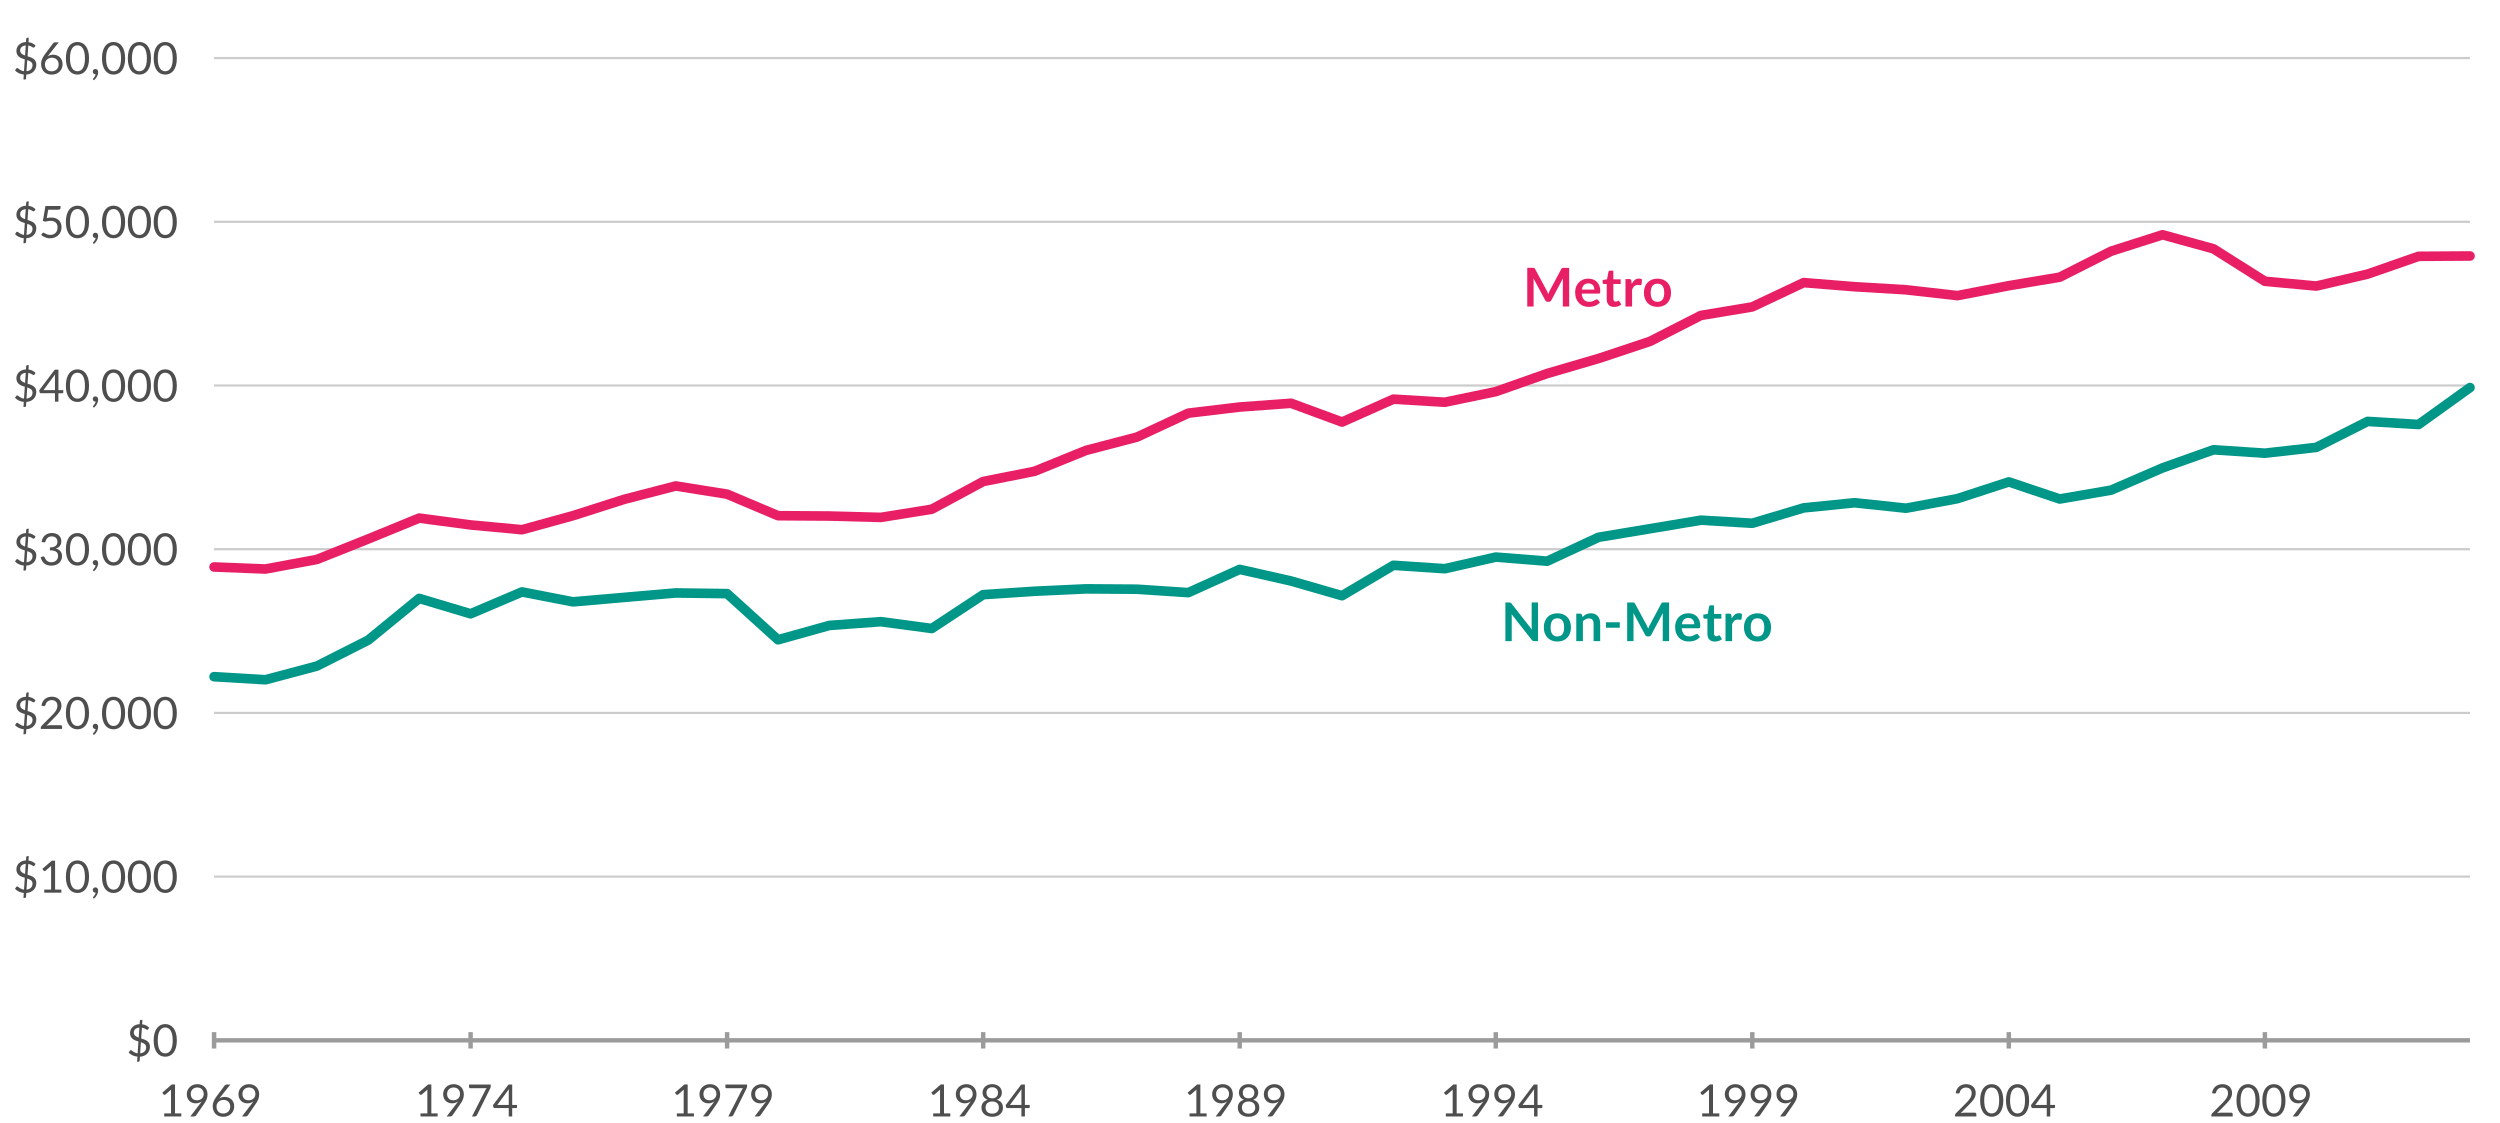 <svg xmlns="http://www.w3.org/2000/svg" width="561" height="252" viewBox="0 0 561 252"><path fill="none" stroke="#CDCCCC" stroke-width=".5" stroke-linejoin="round" stroke-miterlimit="10" d="M48.04 196.713h506.23M48.04 159.977h506.23M48.04 123.24h506.23M48.04 86.505h506.23M48.04 49.77h506.23M48.04 13.03h506.23"/><path fill="none" stroke="#9B9B9B" stroke-linejoin="round" stroke-miterlimit="10" d="M48.04 233.45h506.23m-506.23-1.842v3.68m57.56-3.68v3.68m57.564-3.68v3.68m57.463-3.68v3.68m57.562-3.68v3.68m57.462-3.68v3.68m57.563-3.68v3.68m57.56-3.68v3.68m57.465-3.68v3.68"/><path fill="none" stroke="#E81F64" stroke-width="2.16" stroke-linecap="round" stroke-linejoin="round" stroke-miterlimit="10" d="M48.04 127.23l11.53.458 11.533-2.146 11.532-4.602 11.434-4.68 11.53 1.535 11.532 1.074 11.434-3.146 11.532-3.682 11.53-2.99 11.534 1.84 11.433 4.832 11.532.076 11.53.308 11.435-1.84 11.532-6.213 11.532-2.3 11.53-4.68 11.435-2.99 11.533-5.368 11.532-1.38 11.532-.844 11.433 4.217 11.533-5.138 11.532.69 11.433-2.377 11.533-4.065 11.533-3.374 11.532-3.835 11.434-5.827 11.53-1.917 11.533-5.445 11.434.92 11.53.69 11.533 1.305 11.532-2.224 11.434-1.916 11.533-5.83 11.53-3.68 11.435 3.144 11.53 7.286 11.533 1.074 11.533-2.685 11.434-3.987 11.53-.077"/><path fill="none" stroke="#009688" stroke-width="2.16" stroke-linecap="round" stroke-linejoin="round" stroke-miterlimit="10" d="M48.04 151.848l11.53.69 11.533-3.068 11.532-5.83 11.434-9.356 11.53 3.45 11.532-4.907 11.434 2.225 11.532-.997 11.53-.997 11.534.153 11.433 10.355 11.532-3.22 11.53-.844 11.435 1.534 11.532-7.593 11.532-.765 11.53-.537 11.435.077 11.533.766 11.532-5.213 11.532 2.607 11.433 3.298 11.533-6.825 11.532.767 11.433-2.608 11.533.92 11.533-5.368 11.532-1.917 11.434-1.917 11.53.69 11.533-3.45 11.434-1.15 11.53 1.225 11.533-2.147 11.532-3.757 11.434 3.835 11.533-1.994 11.53-4.985 11.435-4.066 11.53.767 11.533-1.303 11.533-5.83 11.434.692 11.53-8.284"/><path d="M30.832 237.11c-.403-.036-.77-.136-1.103-.296-.334-.162-.62-.37-.86-.62l.27-.407c.028-.037.06-.068.1-.092.04-.02.084-.033.13-.033.064 0 .136.03.216.094.08.064.178.137.295.22.118.08.257.16.418.235s.355.13.582.158l.185-2.656c-.233-.07-.462-.147-.688-.235-.226-.09-.428-.205-.606-.346-.177-.143-.32-.32-.43-.535s-.162-.484-.162-.807c0-.244.05-.482.144-.713.095-.232.234-.438.417-.617.184-.182.41-.328.675-.443.267-.115.57-.18.915-.193l.05-.718c.004-.064.028-.12.073-.17.045-.05.104-.076.178-.076h.33l-.07.99c.35.043.655.135.91.27s.48.302.678.495l-.215.33c-.066.1-.143.15-.23.15-.046 0-.104-.02-.172-.062-.067-.042-.15-.09-.244-.145-.095-.055-.207-.11-.335-.164s-.273-.093-.437-.116l-.165 2.42c.24.073.477.153.71.24.233.087.443.198.63.335s.338.31.453.513c.116.204.173.46.173.767 0 .3-.05.58-.15.844s-.246.497-.438.696c-.19.2-.427.363-.705.488s-.597.197-.953.217l-.06.882c-.003.063-.028.12-.075.166-.046.05-.105.074-.175.074h-.33l.075-1.13zm-.81-5.415c0 .16.027.3.084.418.057.12.135.223.235.313s.22.168.35.236c.135.066.28.125.437.18l.15-2.256c-.217.02-.404.064-.563.13s-.29.15-.39.25-.177.214-.228.34c-.05.124-.074.255-.074.39zm2.774 3.32c0-.165-.03-.308-.093-.43-.062-.118-.146-.222-.252-.31-.104-.086-.23-.16-.373-.225-.143-.063-.296-.12-.46-.174l-.17 2.49c.22-.02.414-.068.58-.143.167-.076.308-.172.422-.29.114-.114.2-.25.26-.405.06-.155.087-.325.087-.512zm6.884-1.545c0 .628-.066 1.17-.202 1.63-.135.457-.32.836-.552 1.137s-.51.523-.828.67-.66.22-1.022.22c-.367 0-.708-.073-1.022-.22s-.59-.37-.823-.67-.415-.68-.55-1.137c-.13-.46-.2-1.002-.2-1.63s.07-1.17.2-1.628c.135-.46.318-.842.55-1.143.235-.305.51-.527.825-.676.315-.146.656-.22 1.022-.22.363 0 .704.073 1.022.22.317.148.593.37.827.674.233.3.417.68.552 1.142.135.46.202 1.002.202 1.63zm-.924 0c0-.546-.046-1.005-.138-1.376s-.215-.67-.37-.898c-.155-.227-.334-.39-.538-.486-.203-.098-.415-.148-.635-.148s-.432.05-.635.148c-.203.098-.38.26-.535.486-.153.23-.276.527-.368.898s-.137.83-.137 1.377.045 1.008.137 1.377c.092.37.214.668.368.896.153.227.332.39.535.486.204.097.415.147.635.147s.432-.05.635-.148c.204-.1.383-.26.538-.487.155-.23.278-.525.37-.896.092-.37.138-.828.138-1.375zM5.332 200.373c-.403-.037-.77-.137-1.103-.297-.334-.162-.62-.37-.86-.62l.27-.407c.028-.04.06-.07.1-.094.04-.02.084-.033.13-.033.064 0 .136.03.216.094.08.064.178.137.295.22.118.08.257.16.418.235s.355.13.582.156l.185-2.657c-.233-.07-.462-.147-.688-.235-.226-.09-.428-.205-.606-.346-.177-.143-.32-.32-.43-.535s-.162-.484-.162-.807c0-.245.05-.483.144-.714.095-.232.234-.438.417-.617.184-.183.41-.33.675-.444.267-.115.57-.18.915-.193l.05-.72c.004-.063.028-.12.073-.17.045-.05.104-.075.178-.075h.33l-.07.99c.35.043.655.135.91.27s.48.302.678.495l-.215.33c-.066.1-.143.15-.23.15-.046 0-.104-.02-.172-.063-.067-.043-.15-.09-.244-.146-.095-.054-.207-.11-.335-.163s-.273-.094-.437-.117l-.165 2.42c.24.072.477.152.71.24.233.086.443.197.63.334s.338.31.453.514c.116.206.173.462.173.77 0 .298-.05.58-.15.843s-.246.497-.438.696c-.19.2-.427.363-.705.488s-.597.197-.953.217l-.06.88c-.003.065-.028.12-.075.168-.046.05-.105.074-.175.074h-.33l.075-1.13zm-.81-5.416c0 .16.028.3.085.418.057.12.135.223.235.313s.217.168.35.236c.133.066.278.125.435.18l.15-2.256c-.217.02-.404.064-.563.13s-.29.15-.39.25-.177.214-.228.34c-.05.123-.074.254-.074.39zm2.775 3.32c0-.166-.03-.31-.093-.43-.062-.12-.146-.223-.252-.31-.106-.087-.23-.16-.375-.226-.143-.06-.296-.12-.46-.172l-.17 2.49c.22-.02.414-.068.58-.143.167-.076.308-.172.422-.29.113-.114.2-.25.26-.405.057-.155.086-.325.086-.513zm2.635 1.356h1.535v-4.885c0-.14.005-.29.015-.445l-1.275 1.096c-.043.035-.086.057-.13.064-.043.01-.083.01-.12.004-.037-.01-.07-.022-.103-.042s-.056-.04-.072-.064l-.28-.385 2.135-1.847h.725v6.5h1.41v.68h-3.84v-.68zm10.048-2.9c0 .626-.066 1.17-.202 1.63-.135.455-.32.834-.552 1.135s-.51.523-.828.67-.66.22-1.022.22c-.367 0-.708-.073-1.022-.22s-.59-.37-.823-.67-.415-.68-.55-1.137c-.13-.457-.2-1-.2-1.627s.07-1.17.2-1.63c.135-.46.318-.84.55-1.142.235-.302.51-.524.825-.673.315-.146.656-.22 1.022-.22.363 0 .704.073 1.022.22.317.148.593.37.827.674.233.3.417.683.552 1.144.135.46.202 1.002.202 1.63zm-.923 0c0-.548-.046-1.007-.138-1.378s-.217-.67-.37-.898c-.157-.227-.336-.39-.54-.486-.203-.096-.415-.146-.635-.146s-.432.05-.635.148c-.202.1-.38.26-.534.487-.153.23-.276.526-.368.897s-.137.83-.137 1.377.047 1.006.14 1.375c.09.37.213.667.367.895.153.227.332.39.535.486.205.098.416.148.636.148s.432-.05.635-.148c.205-.1.384-.26.54-.487.154-.23.277-.525.37-.896.09-.37.137-.828.137-1.375zm1.76 2.964c0-.156.053-.29.16-.398.11-.113.254-.168.434-.168.1 0 .19.018.267.055s.14.088.192.152c.05.065.09.14.117.226.026.084.04.176.04.277 0 .148-.02.305-.063.467-.042.163-.104.323-.185.48s-.18.314-.298.464c-.116.148-.25.287-.4.414l-.15-.145c-.026-.023-.044-.045-.054-.066-.01-.02-.015-.045-.015-.074 0-.023.008-.047.023-.07s.032-.045.052-.064l.128-.15c.05-.06.104-.13.157-.21s.103-.17.147-.267c.045-.098.078-.2.098-.31H21.4c-.173 0-.314-.058-.423-.173-.106-.115-.16-.26-.16-.443zm7.263-2.965c0 .627-.066 1.17-.202 1.63-.135.456-.32.835-.552 1.136s-.51.523-.828.67-.66.22-1.022.22c-.367 0-.708-.073-1.022-.22s-.59-.37-.823-.67-.415-.68-.55-1.137c-.13-.457-.2-1-.2-1.627s.07-1.17.2-1.63c.135-.46.318-.84.55-1.142.235-.302.51-.524.825-.673.315-.146.656-.22 1.022-.22.363 0 .704.073 1.022.22.317.148.593.37.827.674.233.3.417.683.552 1.144.135.46.202 1.002.202 1.63zm-.924 0c0-.547-.046-1.006-.138-1.377s-.215-.67-.37-.898c-.155-.227-.334-.39-.538-.486-.203-.096-.415-.146-.635-.146s-.432.05-.635.148c-.203.1-.38.26-.535.487-.153.23-.276.526-.368.897s-.137.83-.137 1.377.045 1.006.137 1.375c.092.37.214.667.368.895.153.227.332.39.535.486.204.098.415.148.635.148s.432-.05.635-.148c.204-.1.383-.26.538-.487.155-.23.278-.525.37-.896.092-.37.138-.828.138-1.375zm6.724 0c0 .627-.066 1.17-.202 1.63-.135.456-.32.835-.552 1.136s-.51.523-.828.67-.66.22-1.022.22c-.367 0-.708-.073-1.022-.22s-.59-.37-.823-.67-.415-.68-.55-1.137c-.13-.457-.2-1-.2-1.627s.07-1.17.2-1.63c.135-.46.318-.84.55-1.142.235-.302.51-.524.825-.673.315-.146.656-.22 1.022-.22.363 0 .704.073 1.022.22.317.148.593.37.827.674.233.3.417.683.552 1.144.134.46.202 1.002.202 1.63zm-.924 0c0-.547-.046-1.006-.138-1.377s-.215-.67-.37-.898c-.155-.227-.334-.39-.538-.486-.203-.096-.415-.146-.635-.146s-.432.05-.635.148c-.203.1-.38.26-.535.487-.153.23-.276.526-.368.897s-.137.83-.137 1.377.045 1.006.137 1.375c.092.37.214.667.368.895.153.227.332.39.535.486.204.098.415.148.635.148s.432-.05.635-.148c.204-.1.383-.26.538-.487.155-.23.278-.525.37-.896.092-.37.138-.828.138-1.375zm6.724 0c0 .627-.066 1.17-.202 1.63-.135.456-.32.835-.552 1.136s-.51.523-.828.67-.66.22-1.022.22c-.367 0-.708-.073-1.022-.22s-.59-.37-.823-.67-.415-.68-.55-1.137c-.13-.457-.2-1-.2-1.627s.07-1.17.2-1.63c.135-.46.318-.84.55-1.142.235-.302.51-.524.825-.673.315-.146.656-.22 1.022-.22.363 0 .704.073 1.022.22.317.148.593.37.827.674.233.3.417.683.552 1.144.134.46.202 1.002.202 1.63zm-.924 0c0-.547-.046-1.006-.138-1.377s-.215-.67-.37-.898c-.155-.227-.334-.39-.538-.486-.203-.096-.415-.146-.635-.146s-.432.05-.635.148c-.203.1-.38.26-.535.487-.153.23-.276.526-.368.897s-.137.83-.137 1.377.045 1.006.137 1.375c.092.37.214.667.368.895.153.227.332.39.535.486.204.098.415.148.635.148s.432-.05.635-.148c.204-.1.383-.26.538-.487.155-.23.278-.525.37-.896.092-.37.138-.828.138-1.375zM5.332 163.643c-.403-.035-.77-.135-1.103-.297-.334-.162-.62-.367-.86-.617l.27-.41c.028-.04.06-.068.1-.09s.084-.037.13-.037c.064 0 .136.03.216.096.08.062.178.134.295.216s.257.16.418.238c.16.076.355.127.582.154l.185-2.655c-.233-.07-.462-.15-.688-.238s-.428-.203-.606-.346c-.177-.14-.32-.318-.43-.533-.107-.217-.162-.484-.162-.81 0-.24.05-.48.144-.712.095-.23.234-.438.417-.617.184-.18.41-.33.675-.442.267-.115.57-.18.915-.193l.05-.72c.004-.064.028-.12.073-.17.045-.05.104-.075.178-.075h.33l-.07.99c.35.043.655.133.91.27s.48.303.678.494l-.215.33c-.066.102-.143.15-.23.15-.046 0-.104-.02-.172-.063l-.244-.145c-.095-.055-.207-.11-.335-.164-.127-.056-.273-.095-.437-.12l-.165 2.42c.24.076.477.156.71.24.233.09.443.2.63.338.187.136.338.306.453.51.116.206.173.462.173.77 0 .3-.05.58-.15.845s-.246.494-.438.695c-.19.2-.427.36-.705.486s-.597.197-.953.22l-.06.878c-.003.064-.028.12-.075.168-.046.05-.105.072-.175.072h-.33l.075-1.13zm-.81-5.414c0 .16.028.297.085.416.057.117.135.223.235.313s.217.167.35.233.278.127.435.18l.15-2.254c-.217.02-.404.062-.563.13s-.29.15-.39.25-.177.21-.228.336c-.05.124-.074.255-.074.392zm2.775 3.32c0-.168-.03-.313-.093-.43-.062-.123-.146-.227-.252-.313-.106-.086-.23-.162-.375-.225-.143-.064-.296-.123-.46-.176l-.17 2.49c.22-.02.414-.068.58-.143s.308-.17.422-.287c.113-.117.2-.252.26-.408.057-.154.086-.326.086-.51zm4.34-5.212c.303 0 .586.045.85.135.263.092.492.223.685.393.193.172.345.38.455.63.11.245.165.524.165.84 0 .265-.04.513-.12.74-.08.23-.188.446-.325.653s-.294.406-.473.603c-.178.195-.367.395-.567.594l-1.89 1.932c.133-.038.27-.067.405-.09s.268-.032.395-.032h2.4c.097 0 .173.028.23.085s.085.13.085.22v.54h-4.78v-.305c0-.064.013-.13.04-.195.027-.066.068-.13.125-.186l2.295-2.306c.19-.192.363-.38.52-.56.156-.176.29-.355.4-.535s.195-.36.255-.547.09-.382.09-.59c0-.212-.033-.396-.1-.554-.067-.158-.158-.29-.273-.393-.115-.103-.25-.18-.407-.23-.157-.053-.325-.078-.505-.078-.184 0-.352.027-.505.08s-.29.127-.407.223c-.12.096-.218.207-.297.338-.08.13-.137.273-.17.43-.04.117-.094.193-.162.232-.066.04-.163.05-.286.033l-.465-.08c.045-.33.136-.618.27-.87.136-.25.306-.46.51-.63s.44-.302.704-.39c.262-.087.547-.132.854-.132zm8.343 3.666c0 .627-.066 1.168-.202 1.627-.135.46-.32.84-.552 1.14-.233.3-.51.522-.828.67-.318.147-.66.22-1.022.22-.367 0-.708-.072-1.022-.22-.315-.147-.59-.37-.823-.67-.23-.3-.415-.68-.55-1.138s-.2-1-.2-1.626.07-1.17.2-1.63c.135-.46.318-.84.55-1.144.235-.3.51-.525.825-.672s.656-.22 1.022-.22c.363 0 .704.073 1.022.22s.593.37.827.672c.233.303.417.684.552 1.143.135.46.202 1.004.202 1.63zm-.923 0c0-.547-.046-1.006-.138-1.377-.094-.373-.217-.672-.37-.898-.157-.23-.336-.39-.54-.49-.203-.098-.415-.146-.635-.146s-.432.05-.635.146c-.202.1-.38.263-.534.49s-.276.524-.368.897c-.092.37-.137.83-.137 1.377s.047 1.004.14 1.375c.09.367.213.666.367.893s.332.39.535.488c.205.1.416.147.636.147s.432-.05.635-.146c.205-.1.384-.26.54-.487.154-.227.277-.525.37-.895.09-.372.137-.83.137-1.376zm1.76 2.966c0-.157.053-.292.16-.4.11-.11.254-.165.434-.165.1 0 .19.018.267.055s.14.088.192.152.09.14.117.225c.026.086.04.178.04.277 0 .15-.02.307-.063.467-.042.164-.104.324-.185.48s-.18.315-.298.465c-.116.15-.25.29-.4.416l-.15-.145c-.026-.023-.044-.045-.054-.064-.01-.02-.015-.044-.015-.073 0-.023.008-.047.023-.07s.032-.045.052-.066c.034-.034.076-.083.128-.145.05-.063.104-.133.157-.213s.103-.167.147-.265c.045-.096.078-.2.098-.31H21.4c-.173 0-.314-.058-.423-.173-.106-.115-.16-.264-.16-.443zm7.263-2.966c0 .627-.066 1.168-.202 1.627-.135.46-.32.84-.552 1.14-.233.3-.51.522-.828.67-.318.147-.66.22-1.022.22-.367 0-.708-.072-1.022-.22-.315-.147-.59-.37-.823-.67-.23-.3-.415-.68-.55-1.138s-.2-1-.2-1.626.07-1.17.2-1.63c.135-.46.318-.84.55-1.144.235-.3.51-.525.825-.672s.656-.22 1.022-.22c.363 0 .704.073 1.022.22s.593.37.827.672c.233.303.417.684.552 1.143.135.46.202 1.004.202 1.63zm-.924 0c0-.547-.046-1.006-.138-1.377-.092-.373-.215-.672-.37-.898-.155-.23-.334-.39-.538-.49-.203-.098-.415-.146-.635-.146s-.432.05-.635.146c-.203.1-.38.263-.535.49s-.276.524-.368.897c-.092.37-.137.83-.137 1.377s.045 1.004.137 1.375c.092.367.214.666.368.893s.332.39.535.488c.204.1.415.147.635.147s.432-.05.635-.146c.204-.1.383-.26.538-.487.155-.227.278-.525.37-.895.092-.372.138-.83.138-1.376zm6.724 0c0 .627-.066 1.168-.202 1.627-.135.46-.32.84-.552 1.14-.233.3-.51.522-.828.67-.318.147-.66.22-1.022.22-.367 0-.708-.072-1.022-.22-.315-.147-.59-.37-.823-.67-.23-.3-.415-.68-.55-1.138s-.2-1-.2-1.626.07-1.17.2-1.63c.135-.46.318-.84.55-1.144.235-.3.51-.525.825-.672s.656-.22 1.022-.22c.363 0 .704.073 1.022.22s.593.37.827.672c.233.303.417.684.552 1.143.134.46.202 1.004.202 1.63zm-.924 0c0-.547-.046-1.006-.138-1.377-.092-.373-.215-.672-.37-.898-.155-.23-.334-.39-.538-.49-.203-.098-.415-.146-.635-.146s-.432.05-.635.146c-.203.1-.38.263-.535.49s-.276.524-.368.897c-.092.37-.137.83-.137 1.377s.045 1.004.137 1.375c.092.367.214.666.368.893s.332.39.535.488c.204.1.415.147.635.147s.432-.05.635-.146c.204-.1.383-.26.538-.487.155-.227.278-.525.37-.895.092-.372.138-.83.138-1.376zm6.724 0c0 .627-.066 1.168-.202 1.627-.135.46-.32.84-.552 1.14-.233.3-.51.522-.828.67-.318.147-.66.22-1.022.22-.367 0-.708-.072-1.022-.22-.315-.147-.59-.37-.823-.67-.23-.3-.415-.68-.55-1.138s-.2-1-.2-1.626.07-1.17.2-1.63c.135-.46.318-.84.55-1.144.235-.3.51-.525.825-.672s.656-.22 1.022-.22c.363 0 .704.073 1.022.22s.593.37.827.672c.233.303.417.684.552 1.143.134.46.202 1.004.202 1.63zm-.924 0c0-.547-.046-1.006-.138-1.377-.092-.373-.215-.672-.37-.898-.155-.23-.334-.39-.538-.49-.203-.098-.415-.146-.635-.146s-.432.05-.635.146c-.203.1-.38.263-.535.49s-.276.524-.368.897c-.092.37-.137.83-.137 1.377s.045 1.004.137 1.375c.092.367.214.666.368.893s.332.39.535.488c.204.1.415.147.635.147s.432-.05.635-.146c.204-.1.383-.26.538-.487.155-.227.278-.525.37-.895.092-.372.138-.83.138-1.376zM5.332 126.914c-.403-.036-.77-.136-1.103-.297-.334-.16-.62-.368-.86-.618l.27-.41c.028-.04.06-.068.1-.09s.084-.037.13-.037c.064 0 .136.032.216.095s.178.135.295.216c.118.082.257.16.418.238.16.076.355.13.582.154l.185-2.654c-.233-.07-.462-.15-.688-.238s-.428-.203-.606-.345-.32-.32-.43-.535-.162-.484-.162-.808c0-.243.05-.48.144-.712.095-.23.234-.438.417-.618.184-.18.41-.327.675-.442.267-.115.57-.18.915-.192l.05-.72c.004-.063.028-.12.073-.17.045-.05.104-.075.178-.075h.33l-.07.99c.35.042.655.132.91.27s.48.3.678.494l-.215.33c-.066.1-.143.15-.23.15-.046 0-.104-.02-.172-.063s-.15-.09-.244-.145c-.095-.055-.207-.11-.335-.165s-.273-.093-.437-.117l-.165 2.42c.24.073.477.153.71.24.233.087.443.198.63.335s.338.308.453.513c.116.207.173.463.173.77 0 .3-.05.58-.15.845-.1.264-.246.495-.438.695-.19.198-.427.36-.705.486s-.597.197-.953.218l-.06.88c-.003.063-.028.12-.075.166-.046.05-.105.074-.175.074h-.33l.075-1.13zm-.81-5.415c0 .16.028.297.085.415s.135.223.235.313.217.167.35.234c.133.067.278.127.435.18l.15-2.255c-.217.02-.404.062-.563.13s-.29.15-.39.25-.177.21-.228.336c-.05.125-.074.256-.074.393zm2.775 3.32c0-.17-.03-.31-.093-.43-.062-.12-.146-.226-.252-.31-.106-.09-.23-.164-.375-.227-.143-.063-.296-.122-.46-.175l-.17 2.488c.22-.02.414-.066.58-.143.167-.074.308-.17.422-.287.113-.116.2-.252.26-.407.057-.155.086-.325.086-.51zm4.375-5.21c.303 0 .583.042.84.13.256.086.478.21.663.37.185.16.33.353.432.58.104.226.155.478.155.754 0 .227-.03.43-.087.607-.06.18-.142.337-.25.47-.108.137-.24.25-.393.344-.153.094-.325.168-.515.225.467.123.817.33 1.053.62.235.29.353.652.353 1.09 0 .33-.063.626-.188.89s-.296.486-.513.672c-.217.186-.47.327-.757.426-.29.1-.598.147-.928.147-.38 0-.705-.048-.975-.143-.27-.096-.498-.226-.685-.393-.187-.167-.34-.365-.46-.593-.12-.23-.222-.476-.305-.743l.385-.16c.1-.043.198-.055.292-.035.093.02.162.074.206.164.043.093.098.205.163.335.064.13.153.254.267.374.113.12.257.222.433.305.176.082.398.124.668.124.25 0 .47-.04.657-.123.188-.082.345-.19.47-.317s.22-.275.282-.435c.063-.16.095-.318.095-.475 0-.193-.025-.37-.075-.53-.05-.16-.143-.298-.28-.415s-.324-.208-.563-.275c-.238-.066-.544-.1-.917-.1v-.645c.307-.003.567-.037.782-.1.213-.063.39-.15.523-.26.135-.11.233-.242.295-.395.06-.153.09-.323.09-.51 0-.207-.03-.387-.097-.54-.064-.153-.153-.28-.266-.38-.114-.1-.248-.175-.403-.225-.154-.05-.32-.075-.5-.075s-.348.027-.5.08-.294.127-.41.222c-.12.095-.22.208-.3.338-.08.13-.136.273-.17.43-.042.117-.097.194-.162.232-.066.04-.16.05-.283.033l-.465-.08c.047-.327.137-.616.27-.867.133-.25.303-.462.508-.632.205-.17.44-.3.705-.387.264-.086.55-.13.857-.13zm8.308 3.664c0 .627-.066 1.17-.202 1.627-.135.46-.32.84-.552 1.14-.233.3-.51.523-.828.67s-.66.22-1.022.22c-.367 0-.708-.073-1.022-.22s-.59-.37-.823-.67c-.23-.3-.415-.68-.55-1.14-.13-.456-.2-1-.2-1.625 0-.626.07-1.17.2-1.63s.318-.84.55-1.143.51-.525.825-.67c.315-.148.656-.22 1.022-.22.363 0 .704.072 1.022.22.317.145.593.37.827.67s.417.684.552 1.144c.135.46.202 1.003.202 1.63zm-.923 0c0-.546-.046-1.006-.138-1.377s-.217-.67-.37-.897c-.157-.227-.336-.39-.54-.487-.203-.1-.415-.148-.635-.148s-.432.05-.635.148c-.202.098-.38.26-.534.487s-.276.526-.368.897-.137.83-.137 1.377.047 1.005.14 1.375.213.666.367.893.332.39.535.488c.205.1.416.148.636.148s.432-.05.635-.148c.205-.1.384-.26.54-.488.154-.227.277-.525.37-.895s.137-.83.137-1.376zm1.76 2.966c0-.157.053-.29.16-.4.11-.11.254-.166.434-.166.1 0 .19.02.267.055s.14.085.192.15.09.14.117.225c.026.086.04.178.04.277 0 .15-.02.307-.063.47-.042.16-.104.32-.185.48s-.18.312-.298.462c-.116.148-.25.287-.4.414l-.15-.146c-.026-.023-.044-.045-.054-.066-.01-.02-.015-.045-.015-.074 0-.023.008-.047.023-.07s.032-.045.052-.064c.034-.037.076-.086.128-.148.05-.06.104-.13.157-.21s.103-.17.147-.267c.045-.098.078-.2.098-.31H21.4c-.173 0-.314-.058-.423-.172-.106-.115-.16-.264-.16-.443zm7.263-2.966c0 .627-.066 1.17-.202 1.627-.135.46-.32.84-.552 1.14-.233.3-.51.523-.828.67s-.66.22-1.022.22c-.367 0-.708-.073-1.022-.22s-.59-.37-.823-.67c-.23-.3-.415-.68-.55-1.14-.13-.456-.2-1-.2-1.625 0-.626.07-1.17.2-1.63s.318-.84.55-1.143.51-.525.825-.67c.315-.148.656-.22 1.022-.22.363 0 .704.072 1.022.22.317.145.593.37.827.67s.417.684.552 1.144c.135.46.202 1.003.202 1.63zm-.924 0c0-.546-.046-1.006-.138-1.377s-.215-.67-.37-.897c-.155-.227-.334-.39-.538-.487-.203-.1-.415-.148-.635-.148s-.432.05-.635.148c-.203.098-.38.26-.535.487s-.276.526-.368.897-.137.83-.137 1.377.045 1.005.137 1.375.214.666.368.893.332.39.535.488c.204.1.415.148.635.148s.432-.05.635-.148c.204-.1.383-.26.538-.488.155-.227.278-.525.37-.895s.138-.83.138-1.376zm6.724 0c0 .627-.066 1.17-.202 1.627-.135.46-.32.84-.552 1.14-.233.3-.51.523-.828.67s-.66.22-1.022.22c-.367 0-.708-.073-1.022-.22s-.59-.37-.823-.67c-.23-.3-.415-.68-.55-1.14-.13-.456-.2-1-.2-1.625 0-.626.07-1.17.2-1.63s.318-.84.55-1.143.51-.525.825-.67c.315-.148.656-.22 1.022-.22.363 0 .704.072 1.022.22.317.145.593.37.827.67s.417.684.552 1.144c.134.46.202 1.003.202 1.63zm-.924 0c0-.546-.046-1.006-.138-1.377s-.215-.67-.37-.897c-.155-.227-.334-.39-.538-.487-.203-.1-.415-.148-.635-.148s-.432.05-.635.148c-.203.098-.38.26-.535.487s-.276.526-.368.897-.137.83-.137 1.377.045 1.005.137 1.375.214.666.368.893.332.39.535.488c.204.1.415.148.635.148s.432-.05.635-.148c.204-.1.383-.26.538-.488.155-.227.278-.525.37-.895s.138-.83.138-1.376zm6.724 0c0 .627-.066 1.17-.202 1.627-.135.46-.32.84-.552 1.14-.233.3-.51.523-.828.67s-.66.22-1.022.22c-.367 0-.708-.073-1.022-.22s-.59-.37-.823-.67c-.23-.3-.415-.68-.55-1.14-.13-.456-.2-1-.2-1.625 0-.626.07-1.17.2-1.63s.318-.84.55-1.143.51-.525.825-.67c.315-.148.656-.22 1.022-.22.363 0 .704.072 1.022.22.317.145.593.37.827.67s.417.684.552 1.144c.134.46.202 1.003.202 1.63zm-.924 0c0-.546-.046-1.006-.138-1.377s-.215-.67-.37-.897c-.155-.227-.334-.39-.538-.487-.203-.1-.415-.148-.635-.148s-.432.05-.635.148c-.203.098-.38.26-.535.487s-.276.526-.368.897-.137.83-.137 1.377.045 1.005.137 1.375.214.666.368.893.332.39.535.488c.204.1.415.148.635.148s.432-.05.635-.148c.204-.1.383-.26.538-.488.155-.227.278-.525.37-.895s.138-.83.138-1.376zM5.332 90.186c-.403-.037-.77-.136-1.103-.297-.334-.164-.62-.37-.86-.62l.27-.41c.028-.037.06-.066.1-.09s.084-.035.13-.035c.064 0 .136.032.216.095s.178.137.295.218c.118.082.257.16.418.238s.355.128.582.155l.185-2.653c-.233-.07-.462-.15-.688-.238s-.428-.204-.606-.346-.32-.32-.43-.535-.162-.485-.162-.81c0-.242.05-.48.144-.71.095-.23.234-.44.417-.62.184-.18.41-.326.675-.44.267-.116.57-.18.915-.193l.05-.72c.004-.063.028-.12.073-.17.045-.05.104-.075.178-.075h.33l-.07.99c.35.044.655.134.91.27s.48.303.678.496l-.215.33c-.066.1-.143.15-.23.15-.046 0-.104-.02-.172-.063s-.15-.09-.244-.145c-.095-.055-.207-.11-.335-.165s-.273-.094-.437-.118l-.165 2.42c.24.073.477.153.71.24.233.087.443.198.63.335s.338.308.453.513c.116.205.173.46.173.768 0 .3-.05.583-.15.846-.1.263-.246.494-.438.694-.19.2-.427.363-.705.488s-.597.197-.953.217l-.06.88c-.003.062-.028.12-.075.166-.046.048-.105.072-.175.072h-.33l.075-1.128zm-.81-5.415c0 .16.028.3.085.42s.135.222.235.312.217.17.35.236c.133.067.278.127.435.18l.15-2.255c-.217.02-.404.064-.563.13s-.29.15-.39.25-.177.213-.228.338c-.05.126-.074.257-.074.394zm2.775 3.32c0-.166-.03-.31-.093-.43-.062-.12-.146-.223-.252-.31-.106-.086-.23-.16-.375-.224-.143-.063-.296-.122-.46-.175l-.17 2.49c.22-.02.414-.066.58-.142.167-.075.308-.17.422-.288.113-.117.2-.253.26-.408.057-.154.086-.325.086-.512zm5.815-.55h1.085v.51c0 .055-.016.1-.048.136s-.083.055-.15.055h-.89v1.887h-.78V88.24H9.15c-.066 0-.124-.02-.172-.057-.05-.04-.08-.086-.093-.143l-.09-.455 3.485-4.625h.83v4.58zm-.78-2.955c0-.086.002-.18.008-.282.005-.102.016-.206.032-.313l-2.61 3.55h2.57v-2.955zm7.648 1.96c0 .627-.066 1.17-.202 1.627-.135.458-.32.837-.552 1.138-.233.3-.51.523-.828.67s-.66.22-1.022.22c-.367 0-.708-.074-1.022-.22s-.59-.37-.823-.67c-.23-.3-.415-.68-.55-1.138-.13-.458-.2-1-.2-1.627 0-.626.07-1.17.2-1.63s.318-.84.55-1.143.51-.526.825-.672c.315-.147.656-.22 1.022-.22.363 0 .704.073 1.022.22.317.146.593.37.827.672s.417.683.552 1.143c.135.46.202 1.004.202 1.63zm-.923 0c0-.546-.046-1.006-.138-1.377s-.217-.67-.37-.897c-.157-.225-.336-.387-.54-.485-.203-.1-.415-.148-.635-.148s-.432.05-.635.148c-.202.098-.38.26-.534.487s-.276.527-.368.898-.137.83-.137 1.377.047 1.005.14 1.375.213.668.367.895.332.39.535.488c.205.098.416.147.636.147s.432-.05.635-.147c.205-.1.384-.26.54-.488.154-.227.277-.525.37-.895s.137-.828.137-1.375zm1.76 2.965c0-.156.053-.29.16-.4.11-.11.254-.165.434-.165.1 0 .19.02.267.055s.14.087.192.152.09.14.117.225c.026.085.04.178.04.277 0 .15-.02.306-.063.468-.042.162-.104.322-.185.48s-.18.313-.298.462c-.116.15-.25.29-.4.415l-.15-.147c-.026-.023-.044-.045-.054-.065-.01-.02-.015-.046-.015-.076 0-.023.008-.046.023-.07s.032-.045.052-.065l.128-.148c.05-.063.104-.134.157-.213.053-.08.103-.168.147-.265s.078-.2.098-.31H21.4c-.173 0-.314-.058-.423-.172-.106-.115-.16-.263-.16-.443zm7.263-2.965c0 .627-.066 1.17-.202 1.627-.135.458-.32.837-.552 1.138-.233.3-.51.523-.828.67s-.66.22-1.022.22c-.367 0-.708-.074-1.022-.22s-.59-.37-.823-.67c-.23-.3-.415-.68-.55-1.138-.13-.458-.2-1-.2-1.627 0-.626.07-1.17.2-1.63s.318-.84.55-1.143.51-.526.825-.672c.315-.147.656-.22 1.022-.22.363 0 .704.073 1.022.22.317.146.593.37.827.672s.417.683.552 1.143c.135.46.202 1.004.202 1.63zm-.924 0c0-.546-.046-1.006-.138-1.377s-.215-.67-.37-.897c-.155-.225-.334-.387-.538-.485-.203-.1-.415-.148-.635-.148s-.432.05-.635.148c-.203.098-.38.26-.535.487s-.276.527-.368.898-.137.83-.137 1.377.045 1.005.137 1.375.214.668.368.895.332.39.535.488c.204.098.415.147.635.147s.432-.05.635-.147c.204-.1.383-.26.538-.488.155-.227.278-.525.37-.895s.138-.828.138-1.375zm6.724 0c0 .627-.066 1.17-.202 1.627-.135.458-.32.837-.552 1.138-.233.3-.51.523-.828.67s-.66.22-1.022.22c-.367 0-.708-.074-1.022-.22s-.59-.37-.823-.67c-.23-.3-.415-.68-.55-1.138-.13-.458-.2-1-.2-1.627 0-.626.07-1.17.2-1.63s.318-.84.55-1.143.51-.526.825-.672c.315-.147.656-.22 1.022-.22.363 0 .704.073 1.022.22.317.146.593.37.827.672s.417.683.552 1.143c.134.46.202 1.004.202 1.63zm-.924 0c0-.546-.046-1.006-.138-1.377s-.215-.67-.37-.897c-.155-.225-.334-.387-.538-.485-.203-.1-.415-.148-.635-.148s-.432.05-.635.148c-.203.098-.38.26-.535.487s-.276.527-.368.898-.137.83-.137 1.377.045 1.005.137 1.375.214.668.368.895.332.39.535.488c.204.098.415.147.635.147s.432-.05.635-.147c.204-.1.383-.26.538-.488.155-.227.278-.525.37-.895s.138-.828.138-1.375zm6.724 0c0 .627-.066 1.17-.202 1.627-.135.458-.32.837-.552 1.138-.233.3-.51.523-.828.67s-.66.22-1.022.22c-.367 0-.708-.074-1.022-.22s-.59-.37-.823-.67c-.23-.3-.415-.68-.55-1.138-.13-.458-.2-1-.2-1.627 0-.626.07-1.17.2-1.63s.318-.84.55-1.143.51-.526.825-.672c.315-.147.656-.22 1.022-.22.363 0 .704.073 1.022.22.317.146.593.37.827.672s.417.683.552 1.143c.134.46.202 1.004.202 1.63zm-.924 0c0-.546-.046-1.006-.138-1.377s-.215-.67-.37-.897c-.155-.225-.334-.387-.538-.485-.203-.1-.415-.148-.635-.148s-.432.05-.635.148c-.203.098-.38.26-.535.487s-.276.527-.368.898-.137.83-.137 1.377.045 1.005.137 1.375.214.668.368.895.332.39.535.488c.204.098.415.147.635.147s.432-.05.635-.147c.204-.1.383-.26.538-.488.155-.227.278-.525.37-.895s.138-.828.138-1.375zM5.332 53.457c-.403-.037-.77-.136-1.103-.297-.334-.162-.62-.368-.86-.618l.27-.41c.028-.037.06-.066.1-.09s.084-.035.13-.035c.064 0 .136.032.216.095s.178.136.295.217c.118.08.257.16.418.236s.355.128.582.155l.185-2.654c-.233-.07-.462-.15-.688-.238s-.428-.204-.606-.346-.32-.32-.43-.535-.162-.485-.162-.81c0-.242.05-.48.144-.71.095-.232.234-.44.417-.62.184-.18.41-.326.675-.44.267-.116.57-.18.915-.193l.05-.72c.004-.063.028-.12.073-.17.045-.05.104-.075.178-.075h.33l-.07.99c.35.042.655.132.91.27s.48.3.678.494l-.215.33c-.066.1-.143.15-.23.15-.046 0-.104-.02-.172-.063s-.15-.09-.244-.144c-.095-.056-.207-.11-.335-.166s-.273-.094-.437-.118l-.165 2.42c.24.073.477.153.71.24.233.087.443.198.63.335.187.138.338.31.453.514.116.206.173.46.173.77 0 .3-.05.58-.15.844-.1.264-.246.495-.438.695-.19.2-.427.36-.705.486s-.597.196-.953.216l-.06.88c-.003.063-.028.12-.075.167-.046.047-.105.07-.175.07h-.33l.075-1.127zm-.81-5.415c0 .16.028.3.085.417s.135.22.235.31.217.17.35.236c.133.067.278.127.435.18l.15-2.255c-.217.02-.404.064-.563.13s-.29.15-.39.25-.177.213-.228.338c-.05.124-.074.255-.074.392zm2.775 3.32c0-.167-.03-.31-.093-.43-.062-.12-.146-.224-.252-.31-.106-.087-.23-.162-.375-.225-.143-.063-.296-.122-.46-.175l-.17 2.49c.22-.02.414-.067.58-.143.167-.077.308-.17.422-.29.113-.116.2-.25.26-.407.057-.155.086-.325.086-.512zm6.295-4.74c0 .126-.04.23-.118.313s-.212.123-.402.123h-2.25l-.33 1.88c.19-.043.37-.074.538-.093.168-.018.333-.027.492-.027.374 0 .704.055.99.165s.526.262.717.455c.19.193.335.422.433.685s.147.55.147.86c0 .38-.065.724-.196 1.03-.132.307-.313.57-.545.787-.234.22-.506.386-.82.502-.313.117-.65.175-1.015.175-.21 0-.412-.02-.605-.063-.192-.042-.374-.098-.54-.167-.17-.07-.325-.15-.47-.24-.142-.09-.27-.185-.38-.285l.276-.38c.06-.086.138-.13.235-.13.07 0 .144.026.227.078s.185.11.305.172c.12.063.262.12.423.172.162.052.354.078.578.078.25 0 .476-.04.676-.12.2-.08.37-.194.514-.342.144-.148.254-.326.33-.533.078-.207.116-.438.116-.695 0-.223-.032-.425-.097-.605-.066-.18-.165-.333-.296-.46-.13-.126-.295-.225-.492-.295-.197-.07-.427-.105-.69-.105-.18 0-.368.015-.563.045-.196.03-.396.078-.6.145l-.56-.165.576-3.35h3.395v.39zm6.388 3.195c0 .627-.066 1.17-.202 1.627-.135.458-.32.837-.552 1.138-.233.3-.51.523-.828.67s-.66.22-1.022.22c-.367 0-.708-.074-1.022-.22s-.59-.37-.823-.67c-.23-.3-.415-.68-.55-1.138-.13-.458-.2-1-.2-1.627 0-.626.07-1.17.2-1.63s.318-.84.55-1.143.51-.526.825-.672c.315-.147.656-.22 1.022-.22.363 0 .704.073 1.022.22.317.146.593.37.827.672s.417.683.552 1.143c.135.46.202 1.003.202 1.63zm-.923 0c0-.546-.046-1.006-.138-1.377s-.217-.67-.37-.897c-.157-.227-.336-.39-.54-.487-.203-.1-.415-.148-.635-.148s-.432.05-.635.148c-.202.098-.38.26-.534.487s-.276.526-.368.897-.137.83-.137 1.377.047 1.005.14 1.375.213.668.367.895.332.39.535.488c.205.098.416.147.636.147s.432-.05.635-.147c.205-.1.384-.26.54-.488.154-.227.277-.525.37-.895s.137-.828.137-1.375zm1.76 2.965c0-.156.053-.29.16-.4.11-.11.254-.165.434-.165.1 0 .19.02.267.055s.14.087.192.152.09.14.117.225c.026.083.04.176.04.275 0 .15-.02.306-.063.468-.042.162-.104.322-.185.48s-.18.313-.298.462c-.116.15-.25.29-.4.415l-.15-.144c-.026-.023-.044-.045-.054-.065-.01-.02-.015-.043-.015-.073 0-.023.008-.046.023-.07s.032-.045.052-.065c.034-.036.076-.085.128-.146.05-.062.104-.133.157-.212.053-.08.103-.168.147-.265s.078-.2.098-.31H21.4c-.173 0-.314-.06-.423-.173-.106-.116-.16-.263-.16-.443zm7.263-2.965c0 .627-.066 1.17-.202 1.627-.135.458-.32.837-.552 1.138-.233.3-.51.523-.828.67s-.66.22-1.022.22c-.367 0-.708-.074-1.022-.22s-.59-.37-.823-.67c-.23-.3-.415-.68-.55-1.138-.13-.458-.2-1-.2-1.627 0-.626.07-1.17.2-1.63s.318-.84.55-1.143.51-.526.825-.672c.315-.147.656-.22 1.022-.22.363 0 .704.073 1.022.22.317.146.593.37.827.672s.417.683.552 1.143c.135.46.202 1.003.202 1.63zm-.924 0c0-.546-.046-1.006-.138-1.377s-.215-.67-.37-.897c-.155-.227-.334-.39-.538-.487-.203-.1-.415-.148-.635-.148s-.432.05-.635.148c-.203.098-.38.26-.535.487s-.276.526-.368.897-.137.83-.137 1.377.045 1.005.137 1.375.214.668.368.895.332.39.535.488c.204.098.415.147.635.147s.432-.05.635-.147c.204-.1.383-.26.538-.488.155-.227.278-.525.37-.895s.138-.828.138-1.375zm6.724 0c0 .627-.066 1.17-.202 1.627-.135.458-.32.837-.552 1.138-.233.3-.51.523-.828.67s-.66.22-1.022.22c-.367 0-.708-.074-1.022-.22s-.59-.37-.823-.67c-.23-.3-.415-.68-.55-1.138-.13-.458-.2-1-.2-1.627 0-.626.07-1.17.2-1.63s.318-.84.55-1.143.51-.526.825-.672c.315-.147.656-.22 1.022-.22.363 0 .704.073 1.022.22.317.146.593.37.827.672s.417.683.552 1.143c.134.46.202 1.003.202 1.63zm-.924 0c0-.546-.046-1.006-.138-1.377s-.215-.67-.37-.897c-.155-.227-.334-.39-.538-.487-.203-.1-.415-.148-.635-.148s-.432.05-.635.148c-.203.098-.38.26-.535.487s-.276.526-.368.897-.137.83-.137 1.377.045 1.005.137 1.375.214.668.368.895.332.39.535.488c.204.098.415.147.635.147s.432-.05.635-.147c.204-.1.383-.26.538-.488.155-.227.278-.525.37-.895s.138-.828.138-1.375zm6.724 0c0 .627-.066 1.17-.202 1.627-.135.458-.32.837-.552 1.138-.233.3-.51.523-.828.67s-.66.22-1.022.22c-.367 0-.708-.074-1.022-.22s-.59-.37-.823-.67c-.23-.3-.415-.68-.55-1.138-.13-.458-.2-1-.2-1.627 0-.626.07-1.17.2-1.63s.318-.84.55-1.143.51-.526.825-.672c.315-.147.656-.22 1.022-.22.363 0 .704.073 1.022.22.317.146.593.37.827.672s.417.683.552 1.143c.134.46.202 1.003.202 1.63zm-.924 0c0-.546-.046-1.006-.138-1.377s-.215-.67-.37-.897c-.155-.227-.334-.39-.538-.487-.203-.1-.415-.148-.635-.148s-.432.05-.635.148c-.203.098-.38.26-.535.487s-.276.526-.368.897-.137.83-.137 1.377.045 1.005.137 1.375.214.668.368.895.332.39.535.488c.204.098.415.147.635.147s.432-.05.635-.147c.204-.1.383-.26.538-.488.155-.227.278-.525.37-.895s.138-.828.138-1.375zM5.332 16.723c-.403-.037-.77-.136-1.103-.297-.334-.162-.62-.368-.86-.618l.27-.41c.028-.037.06-.066.1-.09s.084-.035.13-.035c.064 0 .136.032.216.095s.178.136.295.217c.118.082.257.16.418.238s.355.128.582.155l.185-2.655c-.233-.07-.462-.15-.688-.238s-.428-.203-.606-.345-.32-.32-.43-.535-.162-.484-.162-.808c0-.243.05-.48.144-.712.095-.23.234-.438.417-.618.184-.18.41-.327.676-.442.267-.115.57-.18.915-.192l.05-.72c.004-.063.028-.12.073-.17.046-.05.105-.075.178-.075h.33l-.07.99c.35.043.654.133.91.27s.48.302.677.495l-.215.33c-.066.1-.143.15-.23.15-.046 0-.104-.02-.172-.063s-.15-.09-.244-.145c-.095-.055-.207-.11-.335-.165s-.272-.094-.436-.118l-.165 2.42c.24.073.476.153.71.24.232.087.442.198.63.335s.337.308.452.513c.116.205.173.46.173.768 0 .3-.05.582-.15.845-.1.264-.246.495-.438.695-.19.2-.427.362-.705.487s-.596.197-.952.217l-.06.88c-.003.063-.028.12-.075.167-.046.046-.105.07-.175.07h-.33l.074-1.128zm-.81-5.415c0 .16.028.3.085.417s.135.223.235.313.217.168.35.235c.133.067.278.127.435.18l.15-2.255c-.217.02-.404.063-.563.13s-.29.15-.39.25-.177.212-.228.337c-.05.125-.074.256-.074.393zm2.775 3.32c0-.168-.03-.31-.093-.43-.062-.12-.146-.225-.252-.31-.106-.088-.23-.163-.375-.226-.143-.063-.296-.122-.46-.175l-.17 2.49c.22-.02.414-.067.58-.143.167-.075.308-.17.422-.288.113-.116.2-.252.26-.407.057-.156.086-.327.086-.514zm3.755-2.445c-.067.08-.128.158-.185.235s-.113.152-.17.225c.17-.117.357-.208.563-.272s.427-.096.667-.096c.29 0 .563.048.82.143.257.095.48.233.672.415.19.183.342.406.456.67s.17.568.17.91c0 .33-.06.636-.18.92s-.288.53-.502.74c-.215.21-.474.374-.775.494-.303.12-.635.18-1 .18-.36 0-.686-.058-.98-.172-.292-.115-.54-.278-.747-.49-.205-.21-.363-.468-.475-.77s-.168-.64-.168-1.013c0-.313.07-.647.208-1.002s.36-.734.663-1.137l1.82-2.444c.048-.06.11-.11.193-.152.082-.042.176-.063.283-.063h.79l-2.126 2.684zm-.975 2.27c0 .23.033.44.1.63.066.19.164.354.292.49s.283.242.47.317.394.112.63.112c.24 0 .46-.038.653-.115s.362-.184.5-.32.245-.298.32-.485c.075-.187.113-.39.113-.61 0-.233-.037-.444-.11-.632-.074-.188-.178-.35-.313-.48s-.296-.232-.483-.302c-.186-.07-.39-.105-.614-.105-.24 0-.457.04-.65.123-.193.082-.358.19-.493.33-.135.138-.238.298-.31.48s-.106.37-.106.567zm9.903-1.37c0 .627-.066 1.17-.202 1.627-.135.458-.32.837-.552 1.138-.233.3-.51.523-.828.67s-.66.22-1.022.22c-.367 0-.708-.074-1.022-.22s-.59-.37-.823-.67c-.23-.3-.415-.68-.55-1.138-.13-.458-.2-1-.2-1.627 0-.626.07-1.17.2-1.63s.318-.84.55-1.143.51-.526.825-.672c.315-.147.656-.22 1.022-.22.363 0 .704.073 1.022.22.317.146.593.37.827.672s.417.683.552 1.143c.135.46.202 1.003.202 1.63zm-.923 0c0-.546-.046-1.006-.138-1.377s-.217-.67-.37-.897c-.157-.23-.336-.39-.54-.49-.203-.1-.415-.147-.635-.147s-.432.05-.635.148c-.202.1-.38.26-.534.488s-.276.525-.368.896-.137.83-.137 1.377.047 1.006.14 1.376.213.668.367.895.332.39.535.49c.205.1.416.147.636.147s.432-.05.635-.147c.205-.098.384-.26.54-.487.154-.227.277-.525.37-.895s.137-.83.137-1.375zm1.76 2.964c0-.156.053-.29.16-.4.11-.11.254-.165.434-.165.1 0 .19.02.267.055s.14.087.192.152.09.14.117.223c.026.085.04.178.04.277 0 .15-.02.307-.063.47-.042.16-.104.32-.185.48s-.18.312-.298.46c-.116.15-.25.29-.4.416l-.15-.145c-.026-.02-.044-.043-.054-.063-.01-.02-.015-.045-.015-.075 0-.022.008-.045.023-.07s.032-.044.052-.064c.034-.037.076-.086.128-.147.05-.062.104-.133.157-.212.053-.08.103-.168.147-.265s.078-.2.098-.31H21.4c-.173 0-.314-.058-.423-.172-.106-.114-.16-.26-.16-.442zm7.263-2.964c0 .627-.066 1.17-.202 1.627-.135.458-.32.837-.552 1.138-.233.3-.51.523-.828.67s-.66.22-1.022.22c-.367 0-.708-.074-1.022-.22s-.59-.37-.823-.67c-.23-.3-.415-.68-.55-1.138-.13-.458-.2-1-.2-1.627 0-.626.07-1.17.2-1.63s.318-.84.55-1.143.51-.526.825-.672c.315-.147.656-.22 1.022-.22.363 0 .704.073 1.022.22.317.146.593.37.827.672s.417.683.552 1.143c.135.46.202 1.003.202 1.63zm-.924 0c0-.546-.046-1.006-.138-1.377s-.215-.67-.37-.897c-.155-.23-.334-.39-.538-.49-.203-.1-.415-.147-.635-.147s-.432.05-.635.148c-.203.1-.38.26-.535.488s-.276.525-.368.896-.137.83-.137 1.377.045 1.006.137 1.376.214.668.368.895.332.39.535.49c.204.1.415.147.635.147s.432-.05.635-.147c.204-.098.383-.26.538-.487.155-.227.278-.525.37-.895s.138-.83.138-1.375zm6.724 0c0 .627-.066 1.17-.202 1.627-.135.458-.32.837-.552 1.138-.233.3-.51.523-.828.67s-.66.22-1.022.22c-.367 0-.708-.074-1.022-.22s-.59-.37-.823-.67c-.23-.3-.415-.68-.55-1.138-.13-.458-.2-1-.2-1.627 0-.626.07-1.17.2-1.63s.318-.84.55-1.143.51-.526.825-.672c.315-.147.656-.22 1.022-.22.363 0 .704.073 1.022.22.317.146.593.37.827.672s.417.683.552 1.143c.134.46.202 1.003.202 1.63zm-.924 0c0-.546-.046-1.006-.138-1.377s-.215-.67-.37-.897c-.155-.23-.334-.39-.538-.49-.203-.1-.415-.147-.635-.147s-.432.05-.635.148c-.203.1-.38.26-.535.488s-.276.525-.368.896-.137.83-.137 1.377.045 1.006.137 1.376.214.668.368.895.332.39.535.49c.204.1.415.147.635.147s.432-.05.635-.147c.204-.098.383-.26.538-.487.155-.227.278-.525.37-.895s.138-.83.138-1.375zm6.724 0c0 .627-.066 1.17-.202 1.627-.135.458-.32.837-.552 1.138-.233.3-.51.523-.828.67s-.66.22-1.022.22c-.367 0-.708-.074-1.022-.22s-.59-.37-.823-.67c-.23-.3-.415-.68-.55-1.138-.13-.458-.2-1-.2-1.627 0-.626.07-1.17.2-1.63s.318-.84.55-1.143.51-.526.825-.672c.315-.147.656-.22 1.022-.22.363 0 .704.073 1.022.22.317.146.593.37.827.672s.417.683.552 1.143c.134.46.202 1.003.202 1.63zm-.924 0c0-.546-.046-1.006-.138-1.377s-.215-.67-.37-.897c-.155-.23-.334-.39-.538-.49-.203-.1-.415-.147-.635-.147s-.432.05-.635.148c-.203.1-.38.26-.535.488s-.276.525-.368.896-.137.83-.137 1.377.045 1.006.137 1.376.214.668.368.895.332.39.535.49c.204.1.415.147.635.147s.432-.05.635-.147c.204-.098.383-.26.538-.487.155-.227.278-.525.37-.895s.138-.83.138-1.375zM36.84 249.85h1.536v-4.885c0-.14.005-.288.015-.444l-1.273 1.097c-.043.037-.086.06-.13.067-.043.01-.083.01-.12.003s-.07-.02-.103-.04c-.032-.02-.056-.042-.072-.065l-.28-.384 2.136-1.845h.725v6.5h1.41v.68h-3.84v-.68zm8.046-2.175c.073-.096.142-.188.205-.274.065-.085.125-.172.18-.26-.18.148-.39.26-.62.337-.23.076-.47.114-.73.114-.27 0-.524-.044-.765-.134-.242-.09-.455-.223-.638-.397-.184-.176-.33-.39-.438-.646s-.164-.548-.164-.878c0-.313.06-.606.175-.88.117-.273.28-.512.49-.715s.46-.362.75-.48c.29-.115.61-.174.956-.174.343 0 .655.057.935.17.28.113.52.27.72.476.2.204.355.447.464.73.108.283.162.597.162.94 0 .206-.02.402-.057.587-.04.185-.095.366-.166.544-.072.18-.16.355-.263.53s-.22.354-.35.537l-1.744 2.52c-.043.064-.105.115-.185.153s-.17.058-.274.058h-.82l2.18-2.854zm.824-2.18c0-.223-.036-.426-.107-.607s-.17-.336-.297-.463c-.127-.126-.277-.224-.453-.292-.175-.068-.367-.103-.578-.103-.22 0-.42.036-.6.107-.18.072-.335.17-.465.298-.13.126-.23.278-.3.455s-.105.37-.105.58c0 .227.032.43.098.607.065.178.158.33.28.452s.27.215.445.28c.175.06.37.093.588.093.24 0 .452-.04.637-.117s.34-.183.468-.313.225-.28.29-.45c.068-.17.1-.345.1-.53zm3.85.555c-.066.08-.127.16-.184.235l-.17.226c.17-.115.357-.206.563-.27.203-.065.425-.098.665-.098.29 0 .563.048.82.144.257.095.48.233.672.415.192.18.344.404.458.67.113.265.17.567.17.907 0 .33-.06.637-.18.92s-.288.53-.502.74c-.215.21-.474.375-.775.495-.303.12-.635.18-1 .18-.36 0-.686-.057-.98-.172-.292-.114-.54-.278-.747-.49-.204-.21-.362-.468-.474-.77s-.167-.64-.167-1.013c0-.313.07-.647.21-1.002.136-.355.357-.734.66-1.138l1.82-2.445c.048-.06.11-.11.193-.152s.176-.063.283-.063h.79l-2.126 2.685zm-.975 2.27c0 .23.033.44.1.63.066.19.164.354.292.49s.285.242.47.317.396.112.633.112c.24 0 .458-.04.652-.117.195-.076.362-.183.5-.32s.245-.298.32-.484c.075-.188.113-.39.113-.61 0-.233-.037-.444-.11-.633-.074-.188-.178-.35-.313-.48-.135-.132-.296-.232-.483-.303-.19-.07-.394-.104-.617-.104-.24 0-.457.042-.65.123-.193.082-.358.192-.493.33-.134.14-.237.3-.31.48s-.105.37-.105.567zm7.9-.645c.073-.096.142-.188.205-.274.063-.085.123-.172.18-.26-.183.148-.39.26-.62.337-.23.076-.473.114-.73.114-.27 0-.526-.044-.767-.134-.242-.09-.455-.223-.638-.397-.184-.176-.33-.39-.438-.646s-.163-.548-.163-.878c0-.313.06-.606.175-.88.114-.273.28-.512.49-.715s.46-.362.75-.48c.29-.115.606-.174.953-.174.343 0 .655.057.935.17.28.113.52.27.72.476.2.204.353.447.462.73.108.283.162.597.162.94 0 .206-.02.402-.057.587-.04.185-.094.366-.165.544-.072.18-.16.355-.263.53s-.22.354-.35.537l-1.746 2.52c-.042.064-.104.115-.184.153s-.173.058-.276.058h-.82l2.18-2.854zm.825-2.18c0-.223-.036-.426-.107-.607s-.17-.336-.297-.463c-.127-.126-.277-.224-.453-.292-.175-.068-.367-.103-.578-.103-.22 0-.42.036-.6.107-.18.072-.335.17-.465.298-.13.126-.23.278-.3.455s-.105.37-.105.58c0 .227.032.43.098.607.065.178.158.33.28.452s.27.215.445.28c.175.06.37.093.588.093.24 0 .452-.04.637-.117s.34-.183.468-.313.225-.28.29-.45c.068-.17.1-.345.1-.53zM94.363 249.85h1.535v-4.885c0-.14.005-.288.015-.444l-1.275 1.097c-.043.037-.086.06-.13.067-.043.01-.083.01-.12.003s-.07-.02-.103-.04c-.032-.02-.056-.042-.072-.065l-.28-.384 2.135-1.845h.725v6.5h1.41v.68h-3.84v-.68zm8.045-2.175c.073-.096.142-.188.205-.274.063-.085.123-.172.18-.26-.183.148-.39.26-.62.337-.23.076-.473.114-.73.114-.27 0-.526-.044-.767-.134-.242-.09-.455-.223-.638-.397-.184-.176-.33-.39-.438-.646s-.163-.548-.163-.878c0-.313.06-.606.175-.88.116-.273.28-.512.49-.715s.46-.362.75-.48c.29-.115.608-.174.955-.174.343 0 .655.057.935.17.28.113.52.27.72.476.2.204.354.447.463.73.108.283.162.597.162.94 0 .206-.02.402-.057.587-.04.185-.094.366-.165.544-.072.18-.16.355-.263.53s-.22.354-.35.537l-1.745 2.52c-.043.064-.105.115-.185.153s-.172.058-.275.058h-.82l2.18-2.854zm.824-2.18c0-.223-.036-.426-.107-.607s-.17-.336-.297-.463c-.127-.126-.277-.224-.453-.292-.175-.068-.367-.103-.578-.103-.22 0-.42.036-.6.107-.18.072-.335.17-.465.298-.13.126-.23.278-.3.455s-.105.37-.105.58c0 .227.032.43.098.607.065.178.158.33.28.452s.27.215.445.28c.175.06.37.093.588.093.24 0 .452-.04.637-.117s.34-.183.468-.313c.126-.13.223-.28.29-.45.066-.17.1-.345.1-.53zm6.885-2.13v.4c0 .113-.012.206-.037.28-.025.072-.05.135-.073.185l-2.97 5.984c-.043.087-.104.16-.18.223s-.178.093-.305.093h-.64l3.01-5.91c.043-.083.087-.16.132-.23.045-.07.096-.136.153-.2h-3.74c-.057 0-.106-.02-.15-.066s-.065-.096-.065-.152v-.605h4.865zm4.825 4.58h1.085v.51c0 .054-.016.1-.048.135-.034.037-.083.056-.15.056h-.89v1.885h-.78v-1.883h-3.18c-.066 0-.124-.02-.172-.058s-.08-.087-.093-.144l-.09-.455 3.485-4.624h.83v4.58zm-.78-2.955c0-.087.002-.18.008-.282.005-.102.016-.206.032-.313l-2.61 3.55h2.57v-2.955zM151.885 249.85h1.535v-4.885c0-.14.005-.288.015-.444l-1.275 1.097c-.043.037-.086.06-.13.067-.043.01-.083.01-.12.003s-.07-.02-.103-.04c-.032-.02-.056-.042-.072-.065l-.28-.384 2.135-1.845h.725v6.5h1.41v.68h-3.84v-.68zm8.045-2.175c.073-.096.142-.188.205-.274.063-.085.123-.172.18-.26-.183.148-.39.26-.62.337-.23.076-.473.114-.73.114-.27 0-.526-.044-.767-.134-.242-.09-.455-.223-.638-.397-.184-.176-.33-.39-.438-.646s-.163-.548-.163-.878c0-.313.057-.606.173-.88.116-.273.28-.512.49-.715s.46-.362.75-.48c.29-.115.608-.174.955-.174.342 0 .654.057.934.17.28.113.52.27.72.476.2.204.354.447.463.73.108.283.162.597.162.94 0 .206-.02.402-.058.587-.04.185-.095.366-.166.544-.072.18-.16.355-.263.53s-.22.354-.35.537l-1.744 2.52c-.044.064-.106.115-.186.153s-.172.058-.275.058h-.82l2.18-2.854zm.825-2.18c0-.223-.036-.426-.107-.607s-.17-.336-.297-.463c-.125-.126-.275-.224-.45-.292-.176-.068-.368-.103-.58-.103-.22 0-.42.036-.6.107-.18.072-.334.17-.464.298-.13.126-.23.278-.3.455s-.105.37-.105.58c0 .227.033.43.1.607.064.178.157.33.28.452s.27.215.444.28c.175.06.37.093.588.093.24 0 .453-.04.638-.117s.34-.183.468-.313c.126-.13.223-.28.29-.45.066-.17.1-.345.1-.53zm6.885-2.13v.4c0 .113-.012.206-.037.28-.025.072-.05.135-.073.185l-2.97 5.984c-.043.087-.104.16-.18.223s-.178.093-.305.093h-.64l3.01-5.91c.043-.083.087-.16.132-.23.045-.07.096-.136.153-.2h-3.74c-.057 0-.106-.02-.15-.066s-.065-.096-.065-.152v-.605h4.865zm3.89 4.31c.073-.096.142-.188.205-.274.063-.085.123-.172.18-.26-.183.148-.39.26-.62.337-.23.076-.473.114-.73.114-.27 0-.526-.044-.767-.134-.242-.09-.455-.223-.638-.397-.184-.176-.33-.39-.438-.646s-.163-.548-.163-.878c0-.313.057-.606.173-.88.116-.273.28-.512.49-.715s.46-.362.75-.48c.29-.115.608-.174.955-.174.342 0 .654.057.934.17.28.113.52.27.72.476.2.204.354.447.463.73.108.283.162.597.162.94 0 .206-.02.402-.058.587-.04.185-.095.366-.166.544-.072.18-.16.355-.263.53s-.22.354-.35.537l-1.744 2.52c-.044.064-.106.115-.186.153s-.172.058-.275.058h-.82l2.18-2.854zm.824-2.18c0-.223-.036-.426-.107-.607s-.17-.336-.297-.463c-.127-.126-.277-.224-.453-.292-.175-.068-.367-.103-.578-.103-.22 0-.42.036-.6.107-.18.072-.337.17-.467.298-.13.126-.23.278-.3.455s-.105.37-.105.58c0 .227.03.43.097.607.065.178.158.33.28.452s.27.215.445.28c.175.06.37.093.588.093.24 0 .452-.04.637-.117s.34-.183.468-.313c.126-.13.223-.28.29-.45.066-.17.1-.345.1-.53zM209.407 249.85h1.535v-4.885c0-.14.005-.288.015-.444l-1.275 1.097c-.043.037-.086.06-.13.067-.043.01-.083.01-.12.003s-.07-.02-.103-.04c-.034-.02-.058-.042-.074-.065l-.28-.384 2.135-1.845h.726v6.5h1.41v.68h-3.84v-.68zm8.045-2.175c.073-.096.142-.188.205-.274.063-.085.123-.172.18-.26-.183.148-.39.26-.62.337-.23.076-.473.114-.73.114-.27 0-.526-.044-.767-.134-.242-.09-.455-.223-.638-.397-.184-.176-.33-.39-.438-.646s-.163-.548-.163-.878c0-.313.06-.606.177-.88.116-.273.28-.512.49-.715s.46-.362.75-.48c.29-.115.608-.174.955-.174.344 0 .656.057.936.17.28.113.52.27.72.476.2.204.354.447.463.73.108.283.16.597.16.94 0 .206-.017.402-.055.587-.04.185-.094.366-.165.544-.073.18-.16.355-.264.53s-.22.354-.35.537l-1.745 2.52c-.04.064-.103.115-.183.153s-.172.058-.275.058h-.82l2.182-2.854zm.825-2.18c0-.223-.036-.426-.107-.607s-.17-.336-.297-.463c-.127-.126-.277-.224-.453-.292-.175-.068-.367-.103-.578-.103-.22 0-.42.036-.6.107-.18.072-.335.17-.465.298-.13.126-.23.278-.3.455s-.105.37-.105.58c0 .227.032.43.098.607.065.178.158.33.28.452s.27.215.445.28c.175.06.37.093.588.093.24 0 .452-.04.637-.117s.34-.183.468-.313c.126-.13.223-.28.29-.45.066-.17.1-.345.1-.53zm4.38 5.115c-.356 0-.683-.048-.98-.143s-.552-.23-.765-.407-.378-.39-.495-.643-.175-.534-.175-.848c0-.46.12-.84.36-1.14.24-.298.583-.51 1.03-.638-.377-.14-.66-.35-.853-.627s-.29-.61-.29-.998c0-.263.052-.51.155-.74.103-.23.25-.43.44-.6s.417-.303.683-.4c.264-.096.56-.145.886-.145.323 0 .618.05.885.146.267.096.495.228.685.398.19.17.336.37.44.6.103.23.155.478.155.74 0 .387-.096.72-.29.998s-.476.487-.85.627c.448.128.79.34 1.03.64s.36.68.36 1.14c0 .31-.058.594-.176.846-.12.252-.284.466-.495.643-.214.176-.468.312-.765.406-.296.096-.622.143-.98.143zm0-.71c.233 0 .442-.032.627-.098s.342-.156.47-.275c.128-.118.227-.26.295-.425s.1-.348.1-.547c0-.247-.04-.458-.122-.633s-.193-.317-.33-.428c-.14-.11-.298-.19-.48-.242-.18-.052-.367-.078-.564-.078s-.385.026-.565.078-.34.133-.478.242c-.138.11-.248.253-.33.428-.082.175-.123.386-.123.633 0 .2.033.382.102.547s.167.307.295.425c.128.12.285.21.47.275s.395.098.63.098zm0-3.44c.233 0 .433-.035.598-.107.165-.07.3-.166.402-.285.104-.118.178-.254.225-.407s.07-.31.07-.473c0-.167-.027-.323-.083-.47-.057-.147-.14-.275-.247-.386-.108-.11-.244-.195-.405-.26s-.35-.094-.564-.094-.4.03-.563.095-.295.15-.404.26c-.108.11-.19.24-.245.386-.054.147-.082.304-.082.47 0 .164.023.322.07.476.047.154.122.29.225.408.104.12.238.214.403.285.166.072.365.107.6.107zm7.33 1.485h1.085v.51c0 .054-.016.1-.048.135-.032.037-.08.056-.147.056h-.89v1.885h-.78v-1.883h-3.18c-.067 0-.125-.02-.173-.058s-.08-.087-.092-.144l-.09-.455 3.485-4.624h.83v4.58zm-.78-2.955c0-.087.002-.18.008-.282.005-.102.016-.206.032-.313l-2.61 3.55h2.57v-2.955zM266.93 249.85h1.535v-4.885c0-.14.005-.288.015-.444l-1.275 1.097c-.043.037-.086.06-.13.067-.043.01-.083.01-.12.003s-.07-.02-.103-.04c-.032-.02-.056-.042-.072-.065l-.28-.384 2.135-1.845h.725v6.5h1.41v.68h-3.84v-.68zm8.045-2.175c.073-.096.142-.188.205-.274.063-.085.123-.172.18-.26-.183.148-.39.26-.62.337-.23.076-.473.114-.73.114-.27 0-.526-.044-.767-.134-.242-.09-.455-.223-.638-.397-.184-.176-.33-.39-.438-.646s-.163-.548-.163-.878c0-.313.06-.606.175-.88.114-.273.28-.512.49-.715s.46-.362.75-.48c.29-.115.606-.174.953-.174.343 0 .655.057.935.17.28.113.52.27.72.476.2.204.353.447.462.73.108.283.162.597.162.94 0 .206-.02.402-.057.587-.04.185-.094.366-.165.544-.072.18-.16.355-.263.53s-.22.354-.35.537l-1.746 2.52c-.042.064-.104.115-.184.153s-.173.058-.276.058h-.82l2.18-2.854zm.824-2.18c0-.223-.038-.426-.11-.607s-.17-.336-.296-.463c-.127-.126-.277-.224-.453-.292-.174-.068-.366-.103-.577-.103-.22 0-.42.036-.6.107-.18.072-.335.17-.465.298-.13.126-.23.278-.3.455s-.106.37-.106.58c0 .227.032.43.098.607.065.178.158.33.28.452s.27.215.445.28c.175.06.37.093.588.093.24 0 .452-.04.637-.117s.34-.183.468-.313c.126-.13.223-.28.29-.45.066-.17.1-.345.1-.53zm4.38 5.115c-.357 0-.684-.048-.98-.143s-.552-.23-.765-.407-.378-.39-.495-.643-.175-.534-.175-.848c0-.46.12-.84.36-1.14.24-.298.583-.51 1.03-.638-.377-.14-.66-.35-.853-.627s-.288-.61-.288-.998c0-.263.052-.51.155-.74.1-.23.25-.43.44-.6s.415-.303.68-.4c.266-.096.56-.145.89-.145.322 0 .617.05.884.146s.495.228.685.398c.19.17.336.37.44.6.103.23.154.478.154.74 0 .387-.097.72-.29.998s-.478.487-.85.627c.446.128.79.34 1.03.64s.36.68.36 1.14c0 .31-.06.594-.18.846s-.282.466-.494.643-.465.312-.762.406-.622.143-.978.143zm0-.71c.232 0 .442-.032.627-.098.186-.065.342-.156.47-.275.13-.118.228-.26.296-.425.067-.165.102-.348.102-.547 0-.247-.04-.458-.122-.633s-.19-.317-.33-.428c-.14-.11-.298-.19-.478-.242s-.368-.078-.564-.078c-.195 0-.383.026-.563.078-.18.052-.34.133-.478.242-.14.11-.25.253-.33.428-.083.175-.124.386-.124.633 0 .2.034.382.103.547s.166.307.294.425c.128.12.285.21.47.275.183.066.392.098.627.098zm0-3.44c.232 0 .432-.035.597-.107.165-.07.3-.166.403-.285.103-.118.178-.254.225-.407s.07-.31.07-.473c0-.167-.027-.323-.083-.47-.055-.147-.137-.275-.245-.386-.108-.11-.243-.195-.404-.26-.162-.062-.35-.094-.563-.094-.214 0-.4.03-.563.095-.162.064-.297.15-.405.26-.108.11-.19.24-.245.386-.055.147-.083.304-.083.47 0 .164.023.322.07.476.047.154.122.29.225.408.102.12.236.214.4.285.165.072.364.107.6.107zm6.394 1.215c.073-.096.142-.188.205-.274s.12-.172.18-.26c-.186.148-.39.26-.62.337-.23.076-.475.114-.73.114-.27 0-.527-.044-.77-.134-.24-.09-.453-.223-.637-.397s-.33-.39-.438-.646-.162-.548-.162-.878c0-.313.058-.606.175-.88.115-.273.28-.512.49-.715s.46-.362.75-.48c.29-.115.606-.174.953-.174.345 0 .656.057.937.17s.52.27.72.476c.2.204.353.447.462.73s.16.597.16.94c0 .206-.02.402-.057.587-.038.185-.093.366-.165.544-.07.18-.158.355-.26.53-.105.175-.222.354-.352.537l-1.745 2.52c-.042.064-.103.115-.184.153s-.172.058-.275.058h-.82l2.18-2.854zm.825-2.18c0-.223-.038-.426-.11-.607-.07-.182-.17-.336-.297-.463-.127-.126-.277-.224-.452-.292-.175-.068-.367-.103-.577-.103-.22 0-.42.036-.6.107-.18.072-.335.17-.465.298-.13.126-.23.278-.302.455-.07.177-.104.37-.104.58 0 .227.032.43.098.607.064.178.158.33.28.452.12.12.27.215.444.28s.37.093.588.093c.24 0 .452-.04.638-.117.185-.078.34-.183.467-.313.126-.13.223-.28.29-.45.066-.17.1-.345.1-.53zM324.445 249.85h1.535v-4.885c0-.14.005-.288.015-.444l-1.274 1.097c-.042.037-.085.06-.13.067-.042.01-.082.01-.12.003-.035-.007-.07-.02-.1-.04-.033-.02-.058-.042-.074-.065l-.28-.384 2.136-1.845h.726v6.5h1.41v.68h-3.84v-.68zm8.045-2.175c.073-.096.142-.188.205-.274s.123-.172.18-.26c-.184.148-.39.26-.62.337-.23.076-.473.114-.73.114-.27 0-.525-.044-.767-.134-.242-.09-.454-.223-.638-.397s-.33-.39-.438-.646-.162-.548-.162-.878c0-.313.058-.606.175-.88.116-.273.28-.512.49-.715s.46-.362.75-.48c.29-.115.607-.174.954-.174.342 0 .653.057.934.17s.52.27.72.476c.2.204.354.447.463.73s.162.597.162.94c0 .206-.02.402-.06.587-.037.185-.092.366-.164.544-.07.18-.16.355-.262.53-.104.175-.22.354-.35.537l-1.746 2.52c-.044.064-.105.115-.186.153s-.172.058-.275.058h-.82l2.18-2.854zm.825-2.18c0-.223-.036-.426-.107-.607-.072-.182-.17-.336-.298-.463-.127-.126-.277-.224-.452-.292-.176-.068-.368-.103-.578-.103-.22 0-.42.036-.6.107-.18.072-.335.17-.465.298-.13.126-.23.278-.3.455-.07.177-.105.37-.105.58 0 .227.032.43.098.607.064.178.158.33.28.452.12.12.27.215.444.28s.37.093.588.093c.24 0 .452-.04.638-.117.185-.078.34-.183.467-.313s.224-.28.29-.45c.067-.17.1-.345.1-.53zm4.975 2.18c.073-.096.142-.188.205-.274s.123-.172.18-.26c-.184.148-.39.26-.62.337-.23.076-.473.114-.73.114-.27 0-.525-.044-.767-.134-.242-.09-.454-.223-.638-.397s-.33-.39-.438-.646-.162-.548-.162-.878c0-.313.058-.606.175-.88.116-.273.28-.512.49-.715s.46-.362.75-.48c.29-.115.607-.174.954-.174.342 0 .653.057.934.17s.52.27.72.476c.2.204.354.447.463.73s.162.597.162.94c0 .206-.02.402-.06.587-.037.185-.092.366-.164.544-.07.18-.16.355-.262.53-.104.175-.22.354-.35.537l-1.746 2.52c-.044.064-.105.115-.186.153s-.172.058-.275.058h-.82l2.18-2.854zm.825-2.18c0-.223-.036-.426-.107-.607-.072-.182-.17-.336-.298-.463-.127-.126-.277-.224-.452-.292-.176-.068-.368-.103-.578-.103-.22 0-.42.036-.6.107-.18.072-.335.17-.465.298-.13.126-.23.278-.3.455-.07.177-.105.37-.105.58 0 .227.032.43.098.607.064.178.158.33.28.452.12.12.27.215.444.28s.37.093.588.093c.24 0 .452-.04.638-.117.185-.078.34-.183.467-.313s.224-.28.29-.45c.067-.17.1-.345.1-.53zm5.91 2.45h1.084v.51c0 .054-.018.1-.05.135-.03.037-.08.056-.146.056h-.89v1.885h-.78v-1.883h-3.18c-.067 0-.125-.02-.173-.058-.05-.04-.08-.087-.092-.144l-.09-.455 3.483-4.624h.83v4.58zm-.78-2.955c0-.087.002-.18.007-.282s.016-.206.033-.313l-2.61 3.55h2.57v-2.955zM381.968 249.85h1.535v-4.885c0-.14.005-.288.015-.444l-1.274 1.097c-.044.037-.087.06-.13.067-.044.01-.084.01-.12.003-.037-.007-.07-.02-.103-.04-.03-.02-.055-.042-.07-.065l-.28-.384 2.135-1.845h.725v6.5h1.41v.68h-3.84v-.68zm8.045-2.175c.073-.096.142-.188.205-.274s.123-.172.18-.26c-.184.148-.39.26-.62.337-.23.076-.473.114-.73.114-.27 0-.525-.044-.767-.134-.24-.09-.452-.223-.636-.397s-.33-.39-.438-.646-.162-.548-.162-.878c0-.313.058-.606.175-.88.115-.273.28-.512.49-.715s.46-.362.75-.48c.29-.115.606-.174.953-.174.344 0 .655.057.936.17s.52.27.72.476c.2.204.353.447.462.73s.163.597.163.94c0 .206-.02.402-.058.587-.038.185-.093.366-.165.544-.07.18-.16.355-.262.53-.104.175-.22.354-.35.537l-1.746 2.52c-.043.064-.104.115-.185.153s-.173.058-.276.058h-.82l2.18-2.854zm.825-2.18c0-.223-.036-.426-.107-.607-.07-.182-.17-.336-.296-.463-.127-.126-.277-.224-.452-.292-.175-.068-.367-.103-.577-.103-.22 0-.42.036-.6.107-.18.072-.335.17-.465.298-.13.126-.23.278-.3.455-.07.177-.105.37-.105.58 0 .227.032.43.098.607.065.178.16.33.28.452.122.12.27.215.445.28s.37.093.588.093c.24 0 .452-.04.638-.117.186-.078.342-.183.468-.313.127-.13.224-.28.29-.45.067-.17.1-.345.1-.53zm4.975 2.18c.073-.096.142-.188.205-.274s.123-.172.18-.26c-.184.148-.39.26-.62.337-.23.076-.473.114-.73.114-.27 0-.525-.044-.767-.134-.24-.09-.452-.223-.636-.397s-.33-.39-.438-.646-.162-.548-.162-.878c0-.313.058-.606.175-.88.115-.273.28-.512.49-.715s.46-.362.75-.48c.29-.115.606-.174.953-.174.344 0 .655.057.936.17s.52.27.72.476c.2.204.353.447.462.73s.163.597.163.94c0 .206-.02.402-.058.587-.038.185-.093.366-.165.544-.07.18-.16.355-.262.53-.104.175-.22.354-.35.537l-1.746 2.52c-.043.064-.104.115-.185.153s-.173.058-.276.058h-.82l2.18-2.854zm.825-2.18c0-.223-.036-.426-.107-.607-.07-.182-.17-.336-.296-.463-.127-.126-.277-.224-.452-.292-.175-.068-.367-.103-.577-.103-.22 0-.42.036-.6.107-.18.072-.335.17-.465.298-.13.126-.23.278-.3.455-.07.177-.105.37-.105.58 0 .227.032.43.098.607.065.178.16.33.28.452.122.12.27.215.445.28s.37.093.588.093c.24 0 .452-.04.638-.117.186-.078.342-.183.468-.313.127-.13.224-.28.29-.45.066-.17.1-.345.1-.53zm4.974 2.18c.073-.096.142-.188.205-.274s.123-.172.18-.26c-.184.148-.39.26-.62.337-.23.076-.473.114-.73.114-.27 0-.525-.044-.767-.134-.242-.09-.454-.223-.638-.397s-.33-.39-.438-.646-.162-.548-.162-.878c0-.313.058-.606.175-.88.116-.273.28-.512.49-.715s.46-.362.75-.48c.29-.115.607-.174.954-.174.346 0 .657.057.938.17s.52.27.72.476c.2.204.354.447.463.73s.163.597.163.94c0 .206-.02.402-.058.587-.038.185-.093.366-.165.544-.072.18-.16.355-.263.53-.104.175-.22.354-.35.537l-1.746 2.52c-.04.064-.102.115-.183.153s-.172.058-.275.058h-.818l2.18-2.854zm.826-2.18c0-.223-.036-.426-.107-.607-.07-.182-.17-.336-.296-.463-.127-.126-.277-.224-.452-.292-.175-.068-.367-.103-.577-.103-.22 0-.42.036-.6.107-.18.072-.335.17-.465.298-.13.126-.23.278-.3.455-.07.177-.105.37-.105.58 0 .227.032.43.098.607.065.178.16.33.28.452.122.12.27.215.445.28s.37.093.588.093c.24 0 .452-.04.638-.117.186-.078.342-.183.468-.313.127-.13.224-.28.29-.45.066-.17.1-.345.1-.53zM441.195 243.285c.303 0 .587.045.85.135.264.09.492.222.686.393.195.172.347.38.457.628.11.248.165.528.165.84 0 .27-.04.517-.12.744-.08.23-.187.446-.324.652-.137.207-.294.41-.473.605s-.367.396-.567.596l-1.89 1.93c.133-.036.268-.065.404-.087s.27-.033.396-.033h2.4c.096 0 .173.028.23.085s.084.13.084.22v.54h-4.78v-.304c0-.063.014-.13.04-.195.027-.065.068-.127.125-.184l2.295-2.307c.19-.193.363-.38.52-.558.157-.178.29-.357.4-.537.11-.18.195-.362.256-.548.06-.185.09-.382.09-.592s-.033-.395-.1-.553c-.067-.158-.158-.29-.273-.393s-.25-.182-.407-.233c-.157-.053-.325-.08-.505-.08-.183 0-.35.027-.504.08-.154.054-.29.128-.41.223-.117.096-.216.208-.296.338s-.136.274-.17.43c-.04.118-.094.195-.162.233-.068.04-.164.05-.287.033l-.464-.08c.048-.327.14-.616.273-.868.135-.25.305-.462.51-.632s.44-.3.702-.388c.264-.088.55-.132.855-.132zm8.345 3.665c0 .627-.067 1.17-.202 1.628-.136.458-.32.837-.553 1.137-.233.3-.51.523-.827.67-.318.147-.66.22-1.023.22-.366 0-.707-.072-1.022-.22-.314-.146-.59-.37-.822-.67-.23-.3-.415-.68-.55-1.137-.132-.46-.2-1-.2-1.628s.068-1.17.2-1.63c.135-.46.318-.84.55-1.143s.51-.525.824-.673c.315-.146.656-.22 1.022-.22.363 0 .705.073 1.023.22.316.147.593.37.826.673s.417.683.553 1.143c.134.46.2 1.003.2 1.63zm-.925 0c0-.547-.046-1.006-.138-1.377-.092-.372-.215-.67-.37-.898-.155-.227-.334-.39-.537-.487-.204-.098-.415-.147-.636-.147-.22 0-.432.05-.635.15-.205.1-.384.26-.537.486-.153.228-.275.526-.367.898-.092.37-.138.83-.138 1.377s.045 1.006.137 1.376.214.668.367.896c.153.228.332.39.535.488.202.098.414.147.634.147.22 0 .433-.05.637-.147.203-.1.382-.26.537-.487.155-.227.278-.524.37-.895s.138-.828.138-1.375zm6.725 0c0 .627-.067 1.17-.202 1.628-.136.458-.32.837-.553 1.137-.233.3-.51.523-.827.67-.318.147-.66.22-1.023.22-.366 0-.707-.072-1.022-.22-.314-.146-.59-.37-.822-.67-.23-.3-.415-.68-.55-1.137-.132-.46-.2-1-.2-1.628s.068-1.17.2-1.63c.135-.46.318-.84.55-1.143s.51-.525.824-.673c.315-.146.656-.22 1.022-.22.363 0 .705.073 1.023.22.316.147.593.37.826.673s.417.683.553 1.143c.133.46.2 1.003.2 1.63zm-.925 0c0-.547-.046-1.006-.138-1.377-.092-.372-.215-.67-.37-.898-.155-.227-.334-.39-.537-.487-.204-.098-.415-.147-.636-.147-.22 0-.432.05-.635.15-.205.1-.384.26-.537.486-.153.228-.275.526-.367.898-.092.37-.138.83-.138 1.377s.045 1.006.137 1.376.214.668.367.896c.153.228.332.39.535.488.202.098.414.147.634.147.22 0 .433-.05.637-.147.203-.1.382-.26.537-.487.155-.227.278-.524.37-.895s.138-.828.138-1.375zm5.655.995h1.084v.51c0 .054-.016.1-.047.135-.032.037-.08.056-.147.056h-.89v1.885h-.78v-1.883h-3.18c-.067 0-.125-.02-.173-.058-.05-.04-.08-.087-.093-.144l-.09-.455 3.484-4.624h.83v4.58zm-.78-2.955c0-.087.002-.18.007-.282s.016-.206.033-.313l-2.61 3.55h2.57v-2.955zM498.717 243.285c.303 0 .587.045.85.135.264.09.492.222.686.393.193.172.345.38.455.628.11.248.165.528.165.84 0 .27-.04.517-.12.744-.08.23-.188.446-.325.652-.137.207-.294.41-.473.605s-.367.396-.567.596l-1.89 1.93c.133-.036.268-.065.404-.087s.27-.033.396-.033h2.4c.096 0 .173.028.23.085s.084.13.084.22v.54h-4.78v-.304c0-.063.014-.13.04-.195.027-.065.068-.127.125-.184l2.295-2.307c.19-.193.363-.38.52-.558.157-.178.29-.357.4-.537.11-.18.195-.362.256-.548.06-.185.09-.382.09-.592s-.033-.395-.1-.553c-.067-.158-.158-.29-.273-.393s-.25-.182-.407-.233c-.157-.053-.325-.08-.505-.08-.184 0-.352.027-.505.08-.153.054-.29.128-.408.223-.118.096-.217.208-.297.338s-.137.274-.17.43c-.04.118-.095.195-.163.233-.068.04-.164.05-.287.033l-.465-.08c.047-.327.138-.616.272-.868.135-.25.305-.462.51-.632s.44-.3.702-.388c.263-.088.548-.132.855-.132zm8.345 3.665c0 .627-.067 1.17-.202 1.628-.136.458-.32.837-.553 1.137-.233.3-.51.523-.827.67-.318.147-.66.22-1.023.22-.366 0-.707-.072-1.022-.22-.314-.146-.59-.37-.822-.67-.233-.3-.417-.68-.55-1.137-.134-.46-.2-1-.2-1.628s.066-1.17.2-1.63c.133-.46.316-.84.55-1.143s.508-.525.822-.673c.315-.146.656-.22 1.022-.22.363 0 .705.073 1.023.22.317.147.594.37.827.673s.417.683.553 1.143c.134.46.202 1.003.202 1.63zm-.925 0c0-.547-.046-1.006-.138-1.377-.094-.372-.217-.67-.37-.898-.157-.227-.336-.39-.54-.487-.203-.098-.414-.147-.635-.147-.22 0-.432.05-.635.15-.202.1-.38.26-.534.486-.153.228-.275.526-.367.898-.094.37-.14.83-.14 1.377s.046 1.006.14 1.376.212.668.365.896c.153.228.332.39.535.488.204.098.416.147.636.147.22 0 .432-.05.636-.147.203-.1.382-.26.537-.487.153-.227.276-.524.37-.895s.136-.828.136-1.375zm6.723 0c0 .627-.066 1.17-.2 1.628-.137.458-.32.837-.554 1.137-.233.3-.51.523-.827.67-.32.147-.66.22-1.025.22-.366 0-.707-.072-1.022-.22-.314-.146-.59-.37-.822-.67-.232-.3-.416-.68-.55-1.137-.133-.46-.2-1-.2-1.628s.067-1.17.2-1.63c.134-.46.317-.84.55-1.143s.51-.525.823-.673c.315-.146.656-.22 1.022-.22.363 0 .705.073 1.023.22.316.147.593.37.826.673s.417.683.553 1.143c.134.46.2 1.003.2 1.63zm-.923 0c0-.547-.046-1.006-.138-1.377-.094-.372-.217-.67-.37-.898-.157-.227-.336-.39-.54-.487-.203-.098-.414-.147-.635-.147-.22 0-.432.05-.635.15-.202.1-.38.26-.534.486-.153.228-.275.526-.367.898-.094.37-.14.83-.14 1.377s.046 1.006.14 1.376.212.668.365.896c.153.228.332.39.535.488.204.098.416.147.636.147.22 0 .432-.05.636-.147.203-.1.382-.26.537-.487.153-.227.276-.524.37-.895s.136-.828.136-1.375zm4.72.725l.204-.274s.125-.172.18-.26c-.182.148-.39.26-.62.337-.227.076-.47.114-.727.114-.27 0-.526-.044-.768-.134-.242-.09-.454-.223-.638-.397s-.33-.39-.438-.646-.163-.548-.163-.878c0-.313.058-.606.175-.88.117-.273.28-.512.49-.715s.46-.362.75-.48c.29-.115.608-.174.955-.174.344 0 .655.057.936.17s.52.27.72.476c.2.204.355.447.464.73s.162.597.162.94c0 .206-.02.402-.06.587-.037.185-.092.366-.164.544-.07.18-.16.355-.262.53-.103.175-.22.354-.35.537l-1.745 2.52c-.044.064-.105.115-.186.153s-.172.058-.275.058h-.82l2.18-2.854zm.824-2.18c0-.223-.034-.426-.105-.607-.072-.182-.17-.336-.298-.463-.127-.126-.277-.224-.452-.292-.176-.068-.368-.103-.578-.103-.22 0-.42.036-.6.107-.18.072-.335.17-.465.298-.13.126-.23.278-.3.455-.07.177-.104.37-.104.58 0 .227.032.43.098.607.064.178.158.33.28.452.12.12.27.215.444.28s.37.093.588.093c.24 0 .452-.04.638-.117.185-.078.34-.183.467-.313.128-.13.225-.28.29-.45.068-.17.1-.345.1-.53z" fill="#4E4E4E"/><path d="M347.254 65.578c.06.138.115.277.172.417.055-.147.113-.29.174-.43.06-.137.124-.27.19-.398l2.564-4.806c.03-.06.065-.106.102-.142.036-.036.075-.063.117-.078.042-.018.09-.027.14-.03s.115-.007.188-.007h1.22v8.676H350.7v-5.606c0-.104.003-.22.01-.343s.014-.25.026-.377l-2.622 4.92c-.123.236-.313.354-.57.354h-.228c-.256 0-.445-.118-.57-.354l-2.65-4.938c.012.132.02.26.03.387s.01.243.01.352v5.604h-1.42V60.1h1.218c.07 0 .133.003.186.007.052.003.1.013.14.03.044.015.08.04.115.077.035.035.068.084.1.144l2.598 4.82c.066.127.13.26.187.398zm9.17-3.05c.39 0 .747.062 1.075.185.326.124.61.306.845.543.235.238.42.53.555.876.135.347.202.74.202 1.186 0 .224-.024.375-.072.453s-.14.12-.276.12h-3.81c.024.314.08.59.168.817.088.23.204.42.348.57.145.15.315.262.514.336.197.074.417.11.656.11.24 0 .447-.027.62-.083.175-.058.327-.12.457-.188.13-.067.244-.13.342-.186.097-.057.19-.084.283-.084.124 0 .216.046.276.138l.425.54c-.164.192-.348.354-.552.483s-.417.233-.64.312c-.222.078-.447.133-.678.165-.23.032-.453.048-.67.048-.427 0-.825-.07-1.192-.213-.368-.142-.688-.352-.96-.63s-.486-.622-.643-1.032-.232-.885-.232-1.425c0-.42.067-.815.203-1.185.14-.37.333-.692.587-.967.255-.273.564-.49.93-.65s.78-.24 1.24-.24zm.03 1.06c-.43 0-.77.122-1.013.366s-.4.59-.466 1.038h2.796c0-.19-.028-.373-.082-.543s-.135-.32-.243-.45c-.108-.127-.245-.23-.41-.302s-.36-.112-.58-.112zm5.762 5.287c-.536 0-.947-.15-1.233-.453-.286-.302-.43-.72-.43-1.25v-3.44h-.63c-.08 0-.147-.025-.203-.077s-.084-.13-.084-.234v-.586l.99-.162.312-1.68c.02-.08.058-.14.114-.185.056-.044.128-.066.216-.066h.768v1.938h1.645v1.056h-1.643v3.336c0 .19.048.34.142.45.093.106.222.16.386.16.092 0 .17-.01.23-.032.063-.022.116-.045.163-.07.045-.022.086-.046.122-.067.036-.02.072-.03.108-.03.044 0 .08.01.108.032.027.022.058.056.09.1l.444.72c-.217.18-.465.316-.744.408-.28.09-.57.137-.87.137zm2.544-.095v-6.157h.87c.15 0 .258.027.317.08.06.055.1.152.12.292l.084.696c.198-.366.428-.655.69-.865.266-.21.577-.314.938-.314.284 0 .512.063.684.187l-.095 1.11c-.02.07-.05.123-.087.152-.038.03-.09.044-.153.044-.06 0-.148-.01-.267-.03-.118-.02-.233-.03-.345-.03-.164 0-.31.025-.438.073s-.243.116-.345.207c-.103.09-.192.198-.27.326-.078.128-.15.273-.22.437v3.792h-1.48zm7.186-6.253c.456 0 .87.074 1.245.222.376.146.695.356.96.63.268.27.473.602.617.994.144.393.216.83.216 1.314 0 .487-.072.927-.216 1.32-.145.39-.35.725-.615 1-.266.276-.585.488-.96.637-.373.147-.788.222-1.244.222-.46 0-.878-.075-1.254-.223-.376-.148-.697-.36-.963-.636-.267-.275-.473-.61-.62-1-.144-.394-.217-.833-.217-1.32 0-.485.072-.923.22-1.315.145-.392.35-.724.617-.996.265-.272.586-.482.962-.63.376-.15.794-.223 1.254-.223zm0 5.202c.512 0 .89-.174 1.137-.52.246-.343.37-.847.37-1.51s-.124-1.17-.37-1.52c-.246-.35-.625-.52-1.137-.52-.52 0-.905.174-1.155.524-.25.35-.373.854-.373 1.515s.125 1.162.375 1.51c.25.345.636.52 1.156.52z" fill="#E81F64"/><path d="M338.833 135.204c.05.006.094.018.132.036.038.018.075.044.11.078.036.034.076.08.12.135l4.55 5.808c-.014-.14-.023-.275-.03-.412-.01-.136-.013-.262-.013-.378v-5.274h1.422v8.676h-.828c-.128 0-.235-.02-.32-.063s-.17-.114-.25-.215l-4.53-5.777c.013.127.02.254.027.38s.01.24.01.345v5.328h-1.423v-8.675h.846c.068-.002.126 0 .177.007zm10.653 2.416c.456 0 .87.073 1.245.22.376.15.695.36.96.63.268.273.473.605.617.997.144.393.216.83.216 1.314 0 .49-.072.93-.216 1.32-.145.394-.35.728-.615 1.004-.266.275-.585.487-.96.636-.373.146-.788.22-1.244.22-.46 0-.878-.073-1.254-.22-.376-.15-.697-.36-.963-.637-.267-.276-.473-.61-.62-1.002-.144-.39-.217-.83-.217-1.32 0-.482.072-.92.22-1.312.145-.392.35-.724.617-.996.265-.27.586-.48.962-.63.376-.147.794-.22 1.254-.22zm0 5.2c.512 0 .89-.17 1.137-.516.246-.344.37-.848.37-1.512s-.124-1.17-.37-1.518c-.246-.35-.625-.522-1.137-.522-.52 0-.905.175-1.155.525-.25.35-.373.854-.373 1.515s.125 1.163.375 1.51c.25.346.636.52 1.156.52zm4.23 1.05v-6.155h.905c.194 0 .32.09.38.27l.103.486c.124-.126.255-.24.393-.346.14-.104.284-.194.438-.27.153-.076.318-.135.495-.175.175-.04.366-.06.574-.06.337 0 .635.056.895.17s.476.274.65.48c.174.206.306.45.396.737s.135.602.135.945v3.92h-1.48v-3.92c0-.375-.086-.666-.26-.872-.17-.206-.433-.31-.784-.31-.256 0-.496.06-.72.175-.225.116-.437.273-.637.474v4.45h-1.483zm6.66-4.24h3.107v1.235h-3.108v-1.236zm9.302 1.04c.06.138.115.277.17.417.058-.147.115-.29.176-.43.06-.137.123-.27.19-.398l2.564-4.808c.03-.06.065-.108.102-.144.036-.037.075-.064.117-.08.042-.016.09-.025.14-.03s.115-.005.188-.005h1.218v8.676h-1.422v-5.604c0-.104.005-.22.01-.343s.016-.25.028-.378l-2.622 4.92c-.124.236-.314.354-.57.354h-.228c-.257 0-.446-.12-.57-.355l-2.652-4.938c.013.132.022.26.03.387s.012.243.012.352v5.604h-1.422v-8.675h1.218c.072 0 .135.002.187.006s.1.016.14.03c.044.018.08.044.116.08.034.035.067.084.1.144l2.598 4.818c.064.13.127.262.185.4zm9.182-3.05c.39 0 .746.062 1.074.185.328.124.61.306.847.543.237.238.423.53.557.876.134.347.2.74.2 1.186 0 .224-.023.375-.07.453s-.14.117-.277.117h-3.81c.023.315.08.59.167.818.088.23.204.42.348.57.145.15.315.262.514.336.195.074.415.11.654.11.24 0 .447-.027.62-.083.175-.055.327-.116.457-.185.13-.067.245-.13.343-.186.1-.058.193-.085.285-.085.123 0 .215.046.275.138l.426.54c-.164.192-.348.354-.55.483s-.42.233-.64.312c-.224.078-.45.133-.68.165-.23.032-.453.048-.67.048-.427 0-.825-.07-1.192-.212-.37-.142-.69-.352-.96-.63-.273-.278-.487-.622-.644-1.032s-.233-.885-.233-1.425c0-.42.068-.814.204-1.184.137-.37.33-.692.585-.967.255-.274.564-.49.93-.65s.78-.24 1.24-.24zm.03 1.06c-.43 0-.77.123-1.013.367s-.4.59-.468 1.038h2.794c0-.19-.027-.373-.08-.543s-.136-.318-.244-.447c-.107-.128-.244-.23-.41-.303s-.36-.11-.58-.11zm5.917 5.287c-.536 0-.947-.15-1.233-.453-.286-.302-.43-.72-.43-1.25v-3.44h-.63c-.08 0-.147-.025-.203-.077s-.082-.13-.082-.234v-.588l.99-.162.312-1.68c.02-.08.057-.142.113-.186.056-.044.128-.066.216-.066h.766v1.94h1.645v1.056h-1.644v3.336c0 .193.048.343.142.45.093.108.222.163.386.163.092 0 .17-.012.23-.033.063-.022.116-.045.163-.07.045-.022.086-.046.122-.067.034-.022.07-.033.106-.033.043 0 .08.01.107.033.027.02.058.055.09.1l.444.72c-.216.18-.464.315-.743.407-.28.09-.57.137-.87.137zm2.4-.097v-6.155h.87c.15 0 .258.027.317.08.06.055.1.152.12.292l.084.696c.196-.368.426-.657.69-.867.264-.21.575-.314.936-.314.284 0 .512.062.684.186l-.096 1.11c-.02.07-.05.123-.087.152-.038.03-.09.045-.153.045-.06 0-.148-.01-.267-.03-.118-.02-.233-.03-.345-.03-.164 0-.31.025-.438.073s-.243.116-.345.207c-.103.09-.192.198-.27.326-.078.13-.15.276-.22.44v3.79h-1.48zm7.188-6.25c.456 0 .87.073 1.245.22.374.15.693.36.96.63.266.273.47.605.615.997.144.393.216.83.216 1.314 0 .49-.07.93-.214 1.32-.145.394-.35.728-.615 1.004-.266.275-.585.487-.96.636-.373.146-.79.22-1.244.22-.46 0-.878-.073-1.254-.22-.375-.15-.696-.36-.962-.637-.267-.276-.473-.61-.618-1.002-.146-.39-.22-.83-.22-1.32 0-.482.073-.92.22-1.312.146-.392.352-.724.618-.996.266-.27.587-.48.963-.63.377-.147.795-.22 1.255-.22zm0 5.2c.512 0 .89-.17 1.137-.516.246-.344.37-.848.37-1.512s-.124-1.17-.37-1.518c-.246-.35-.625-.522-1.137-.522-.52 0-.905.175-1.155.525-.25.35-.375.854-.375 1.515s.125 1.163.375 1.51c.25.346.634.52 1.155.52z" fill="#009688"/></svg>